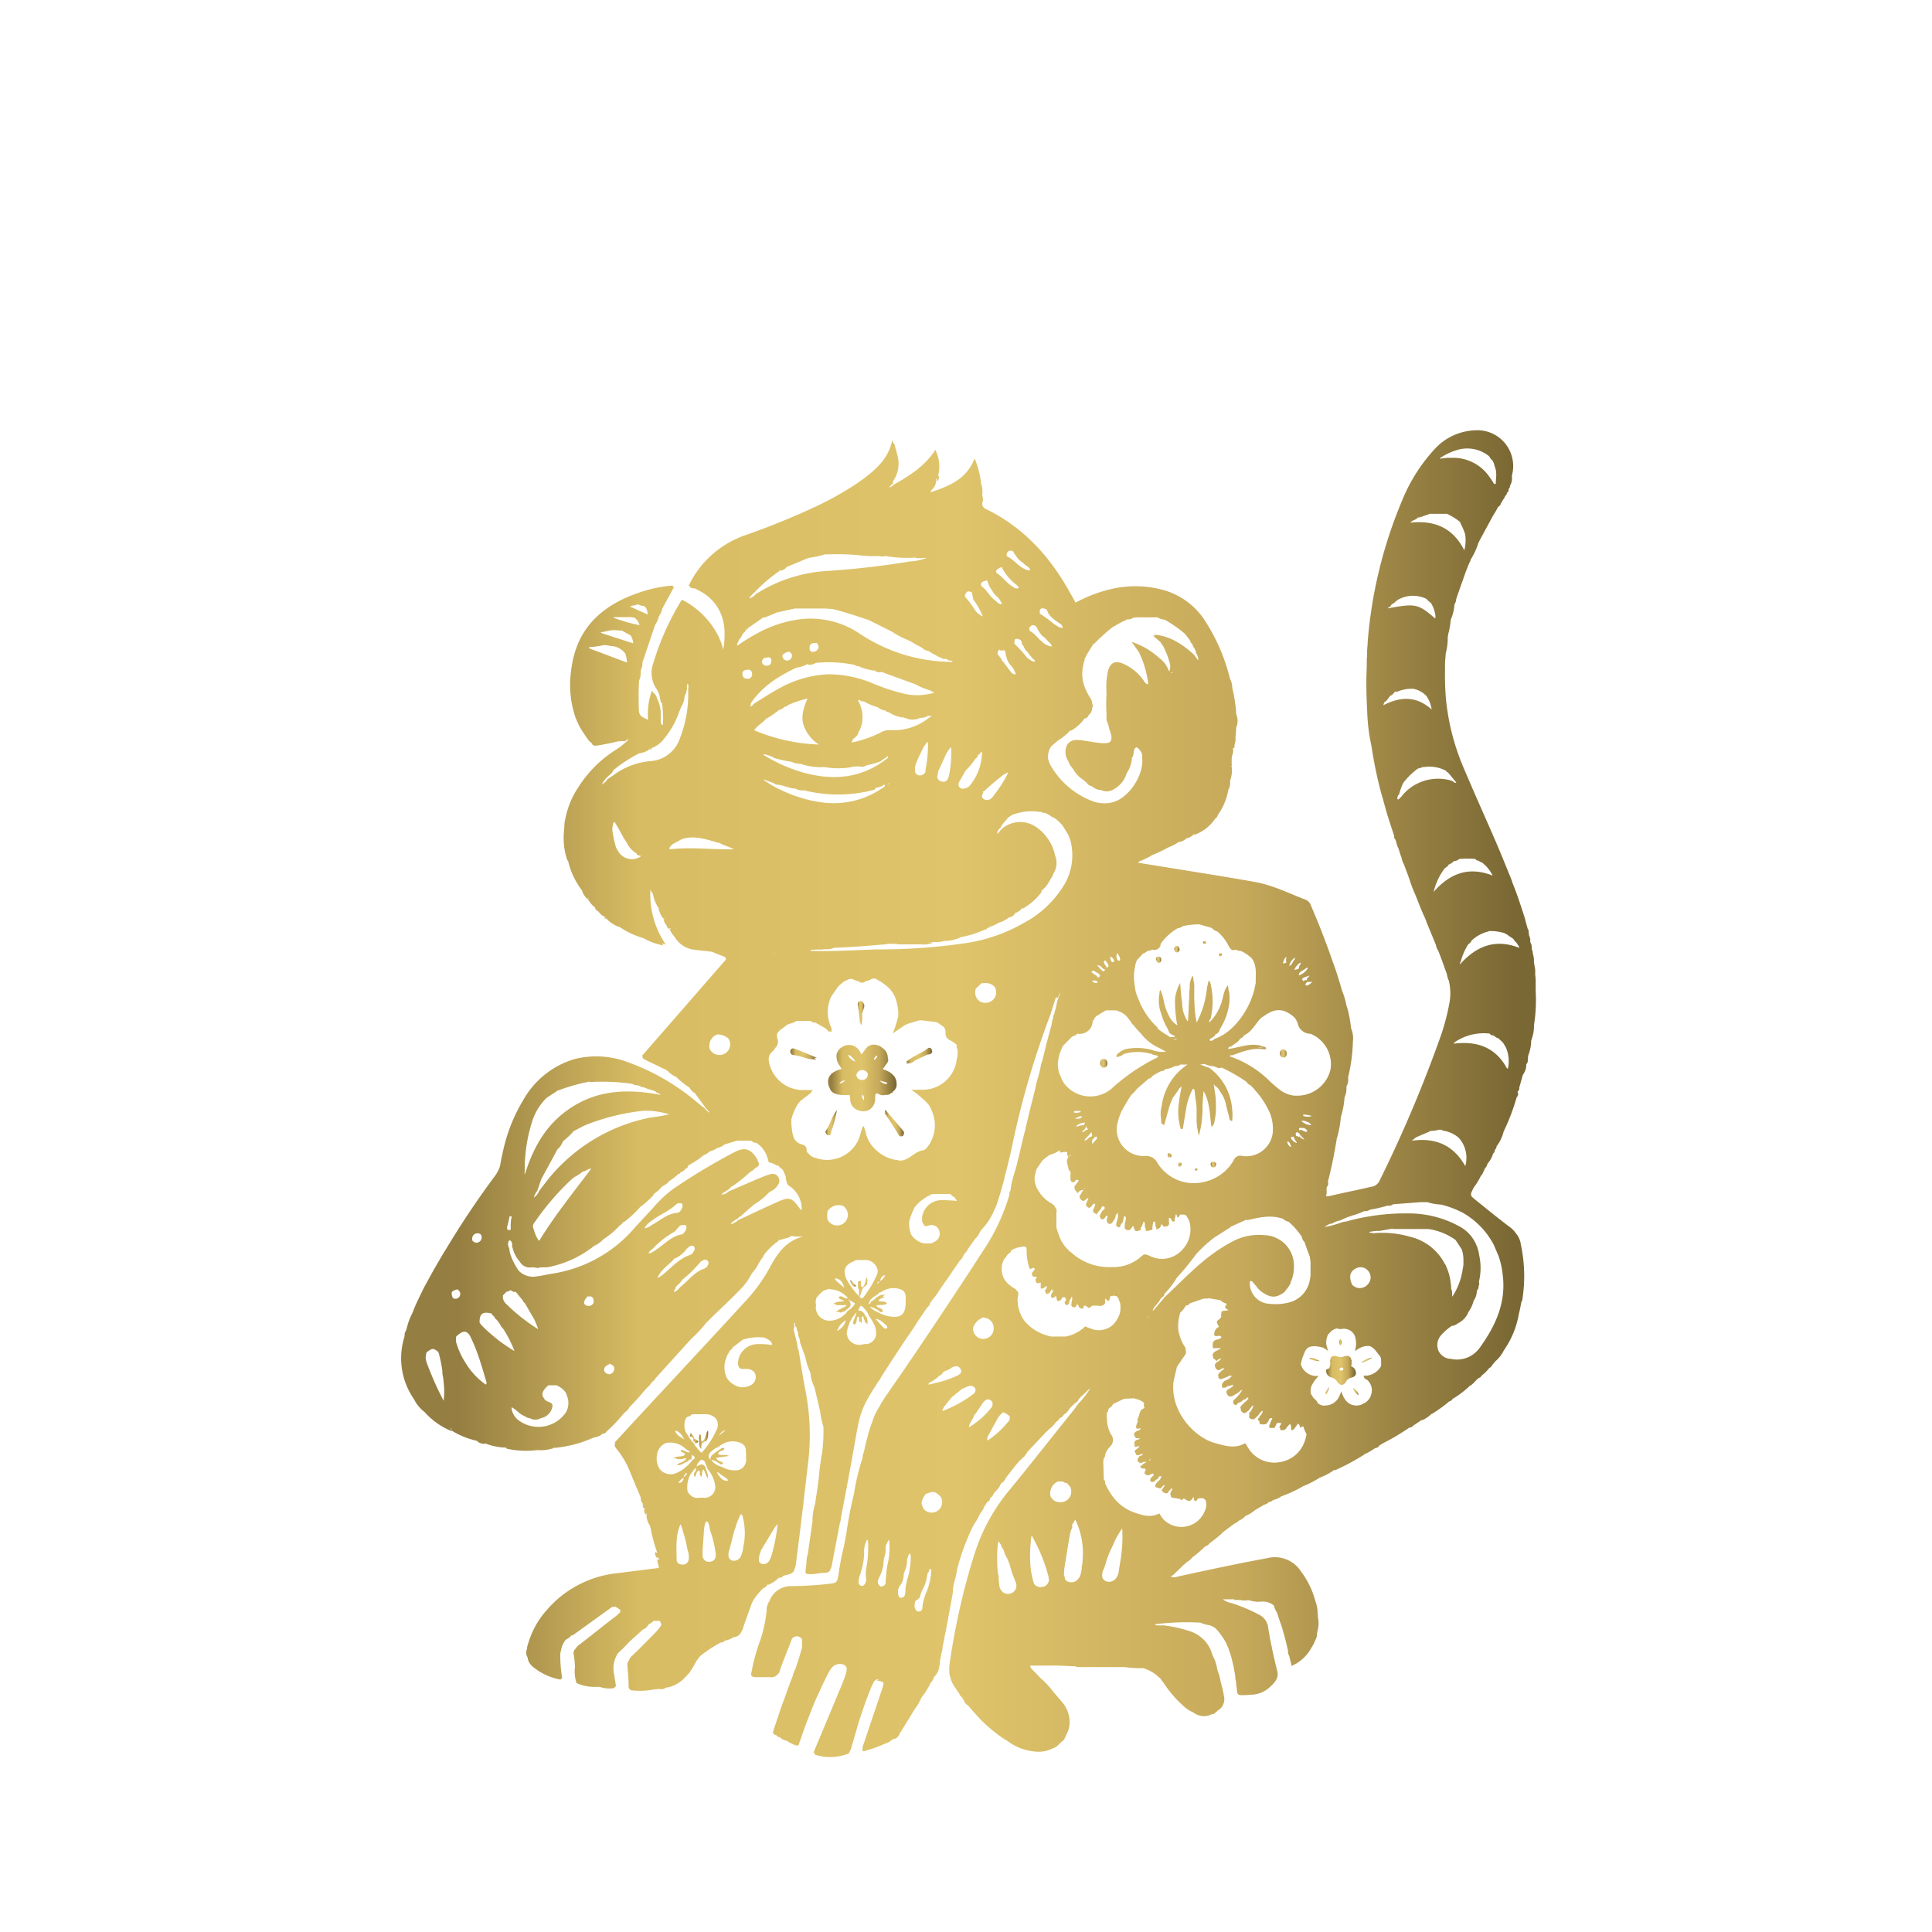 <svg xmlns="http://www.w3.org/2000/svg" xmlns:xlink="http://www.w3.org/1999/xlink" width="324" height="324" viewBox="0 0 324 324">
  <defs>
    <style>
      .cls-1 {
        opacity: 0;
      }

      .cls-2 {
        fill: none;
      }

      .cls-3 {
        fill: url(#Degradado_sin_nombre_34);
      }

      .cls-4 {
        fill: url(#Degradado_sin_nombre_34-2);
      }

      .cls-5 {
        fill: url(#Degradado_sin_nombre_34-3);
      }

      .cls-6 {
        fill: url(#Degradado_sin_nombre_34-4);
      }

      .cls-7 {
        fill: url(#Degradado_sin_nombre_34-5);
      }

      .cls-8 {
        fill: url(#Degradado_sin_nombre_34-6);
      }

      .cls-9 {
        fill: url(#Degradado_sin_nombre_34-7);
      }

      .cls-10 {
        fill: url(#Degradado_sin_nombre_34-8);
      }

      .cls-11 {
        fill: url(#Degradado_sin_nombre_34-9);
      }

      .cls-12 {
        fill: url(#Degradado_sin_nombre_34-10);
      }

      .cls-13 {
        fill: url(#Degradado_sin_nombre_34-11);
      }

      .cls-14 {
        fill: url(#Degradado_sin_nombre_34-12);
      }

      .cls-15 {
        fill: url(#Degradado_sin_nombre_34-13);
      }

      .cls-16 {
        fill: url(#Degradado_sin_nombre_34-14);
      }

      .cls-17 {
        fill: url(#Degradado_sin_nombre_34-15);
      }

      .cls-18 {
        fill: url(#Degradado_sin_nombre_34-16);
      }

      .cls-19 {
        fill: url(#Degradado_sin_nombre_34-17);
      }

      .cls-20 {
        fill: url(#Degradado_sin_nombre_34-18);
      }

      .cls-21 {
        fill: url(#Degradado_sin_nombre_34-19);
      }

      .cls-22 {
        fill: url(#Degradado_sin_nombre_34-20);
      }

      .cls-23 {
        fill: url(#Degradado_sin_nombre_34-21);
      }

      .cls-24 {
        fill: url(#Degradado_sin_nombre_34-22);
      }

      .cls-25 {
        fill: url(#Degradado_sin_nombre_34-23);
      }

      .cls-26 {
        fill: url(#Degradado_sin_nombre_34-24);
      }

      .cls-27 {
        fill: url(#Degradado_sin_nombre_34-25);
      }

      .cls-28 {
        fill: url(#Degradado_sin_nombre_34-26);
      }

      .cls-29 {
        fill: url(#Degradado_sin_nombre_34-27);
      }

      .cls-30 {
        fill: url(#Degradado_sin_nombre_34-28);
      }

      .cls-31 {
        fill: url(#Degradado_sin_nombre_34-29);
      }

      .cls-32 {
        fill: url(#Degradado_sin_nombre_34-30);
      }

      .cls-33 {
        fill: url(#Degradado_sin_nombre_34-31);
      }

      .cls-34 {
        fill: url(#Degradado_sin_nombre_34-32);
      }

      .cls-35 {
        fill: url(#Degradado_sin_nombre_34-33);
      }

      .cls-36 {
        fill: url(#Degradado_sin_nombre_34-34);
      }

      .cls-37 {
        fill: url(#Degradado_sin_nombre_34-35);
      }

      .cls-38 {
        fill: url(#Degradado_sin_nombre_34-36);
      }
    </style>
    <linearGradient id="Degradado_sin_nombre_34" data-name="Degradado sin nombre 34" x1="144.89" y1="274.82" x2="156.41" y2="274.82" gradientTransform="translate(-6 -94.03)" gradientUnits="userSpaceOnUse">
      <stop offset="0.05" stop-color="#957e41"/>
      <stop offset="0.21" stop-color="#d8bc63"/>
      <stop offset="0.49" stop-color="#dfc46b"/>
      <stop offset="0.74" stop-color="#c6a95a"/>
      <stop offset="0.98" stop-color="#7a6834"/>
    </linearGradient>
    <linearGradient id="Degradado_sin_nombre_34-2" x1="154.34" y1="282.4" x2="157.62" y2="282.4" xlink:href="#Degradado_sin_nombre_34"/>
    <linearGradient id="Degradado_sin_nombre_34-3" x1="149.84" y1="263.96" x2="150.96" y2="263.96" xlink:href="#Degradado_sin_nombre_34"/>
    <linearGradient id="Degradado_sin_nombre_34-4" x1="209.06" y1="289.33" x2="209.99" y2="289.33" xlink:href="#Degradado_sin_nombre_34"/>
    <linearGradient id="Degradado_sin_nombre_34-5" x1="210.34" y1="254.16" x2="210.9" y2="254.16" xlink:href="#Degradado_sin_nombre_34"/>
    <linearGradient id="Degradado_sin_nombre_34-6" x1="202.87" y1="253.22" x2="203.78" y2="253.22" xlink:href="#Degradado_sin_nombre_34"/>
    <linearGradient id="Degradado_sin_nombre_34-7" x1="207.9" y1="252.07" x2="208.38" y2="252.07" xlink:href="#Degradado_sin_nombre_34"/>
    <linearGradient id="Degradado_sin_nombre_34-8" x1="190.44" y1="272.35" x2="191.7" y2="272.35" xlink:href="#Degradado_sin_nombre_34"/>
    <linearGradient id="Degradado_sin_nombre_34-9" x1="220.64" y1="270.75" x2="221.86" y2="270.75" xlink:href="#Degradado_sin_nombre_34"/>
    <linearGradient id="Degradado_sin_nombre_34-10" x1="225.53" y1="322.02" x2="227.32" y2="322.02" xlink:href="#Degradado_sin_nombre_34"/>
    <linearGradient id="Degradado_sin_nombre_34-11" x1="234.32" y1="322.13" x2="236.11" y2="322.13" xlink:href="#Degradado_sin_nombre_34"/>
    <linearGradient id="Degradado_sin_nombre_34-12" x1="228.35" y1="327.23" x2="228.84" y2="327.23" xlink:href="#Degradado_sin_nombre_34"/>
    <linearGradient id="Degradado_sin_nombre_34-13" x1="232.93" y1="327.39" x2="233.83" y2="327.39" xlink:href="#Degradado_sin_nombre_34"/>
    <linearGradient id="Degradado_sin_nombre_34-14" x1="123.24" y1="335.47" x2="124.81" y2="335.47" xlink:href="#Degradado_sin_nombre_34"/>
    <linearGradient id="Degradado_sin_nombre_34-15" x1="148.6" y1="309.23" x2="149.51" y2="309.23" xlink:href="#Degradado_sin_nombre_34"/>
    <linearGradient id="Degradado_sin_nombre_34-16" x1="73.29" y1="277.44" x2="263.58" y2="277.44" xlink:href="#Degradado_sin_nombre_34"/>
    <linearGradient id="Degradado_sin_nombre_34-17" x1="113.79" y1="346.7" x2="114.06" y2="346.7" xlink:href="#Degradado_sin_nombre_34"/>
    <linearGradient id="Degradado_sin_nombre_34-18" x1="256.47" y1="322.47" x2="256.71" y2="322.47" xlink:href="#Degradado_sin_nombre_34"/>
    <linearGradient id="Degradado_sin_nombre_34-19" x1="107.34" y1="248" x2="107.67" y2="248" xlink:href="#Degradado_sin_nombre_34"/>
    <linearGradient id="Degradado_sin_nombre_34-20" x1="89.51" y1="315.83" x2="89.74" y2="315.83" xlink:href="#Degradado_sin_nombre_34"/>
    <linearGradient id="Degradado_sin_nombre_34-21" x1="131.13" y1="199.59" x2="131.46" y2="199.59" xlink:href="#Degradado_sin_nombre_34"/>
    <linearGradient id="Degradado_sin_nombre_34-22" x1="114.98" y1="219.64" x2="115.38" y2="219.64" xlink:href="#Degradado_sin_nombre_34"/>
    <linearGradient id="Degradado_sin_nombre_34-23" x1="122.04" y1="331.11" x2="122.28" y2="331.11" xlink:href="#Degradado_sin_nombre_34"/>
    <linearGradient id="Degradado_sin_nombre_34-24" x1="239.76" y1="194.95" x2="240.04" y2="194.95" xlink:href="#Degradado_sin_nombre_34"/>
    <linearGradient id="Degradado_sin_nombre_34-25" x1="199.83" y1="254.98" x2="200.73" y2="254.98" xlink:href="#Degradado_sin_nombre_34"/>
    <linearGradient id="Degradado_sin_nombre_34-26" x1="228.35" y1="323.84" x2="233.37" y2="323.84" xlink:href="#Degradado_sin_nombre_34"/>
    <linearGradient id="Degradado_sin_nombre_34-27" x1="230.61" y1="319.12" x2="230.96" y2="319.12" xlink:href="#Degradado_sin_nombre_34"/>
    <linearGradient id="Degradado_sin_nombre_34-28" x1="121.7" y1="335.16" x2="123.19" y2="335.16" xlink:href="#Degradado_sin_nombre_34"/>
    <linearGradient id="Degradado_sin_nombre_34-29" x1="138.51" y1="270.77" x2="142.99" y2="270.77" xlink:href="#Degradado_sin_nombre_34"/>
    <linearGradient id="Degradado_sin_nombre_34-30" x1="144.48" y1="282.32" x2="146.39" y2="282.32" xlink:href="#Degradado_sin_nombre_34"/>
    <linearGradient id="Degradado_sin_nombre_34-31" x1="157.84" y1="271.06" x2="162.36" y2="271.06" xlink:href="#Degradado_sin_nombre_34"/>
    <linearGradient id="Degradado_sin_nombre_34-32" x1="212.65" y1="326.43" x2="213.01" y2="326.43" xlink:href="#Degradado_sin_nombre_34"/>
    <linearGradient id="Degradado_sin_nombre_34-33" x1="201.82" y1="287.76" x2="202.46" y2="287.76" xlink:href="#Degradado_sin_nombre_34"/>
    <linearGradient id="Degradado_sin_nombre_34-34" x1="206.38" y1="290.16" x2="206.81" y2="290.16" xlink:href="#Degradado_sin_nombre_34"/>
    <linearGradient id="Degradado_sin_nombre_34-35" x1="203.61" y1="289.33" x2="204.15" y2="289.33" xlink:href="#Degradado_sin_nombre_34"/>
    <linearGradient id="Degradado_sin_nombre_34-36" x1="154.49" y1="213.22" x2="154.85" y2="213.22" xlink:href="#Degradado_sin_nombre_34"/>
  </defs>
  <title>EL MONO</title>
  <g id="Capa_2" data-name="Capa 2">
    <g id="Capa_1-2" data-name="Capa 1">
      <g id="Capa_1-2-2" data-name="Capa 1-2">
        <g>
          <g class="cls-1">
            <rect class="cls-2" width="324" height="324"/>
          </g>
          <g id="Capa_1-2-2-2" data-name="Capa 1-2-2">
            <g>
              <path class="cls-3" d="M139.12,182.43c.32,1,1.32,1.33,3.38,1.19a3.68,3.68,0,0,0,.08.58,1.93,1.93,0,0,0,1.37,2,2,2,0,0,0,2.34-.54,2.3,2.3,0,0,0,.48-1.54,1.91,1.91,0,0,1,.07-.62l.13-.13h.21a1.5,1.5,0,0,0,1.36.23h0a1,1,0,0,0,.91-.3h0a.33.33,0,0,0,.31-.26h0a1.39,1.39,0,0,0,.59-1.41c0-1-.82-1.9-2.33-2.32l.42-.56a.17.17,0,0,0-.07-.14h0a.11.11,0,0,0,.06.11c.33-.39.68-.76.45-1.33a1.85,1.85,0,0,0-.79-1.56,2.27,2.27,0,0,0-1.66-.64c-1,.05-1.4.92-1.92,1.62-.07-.09-.14-.19-.21-.27a2.08,2.08,0,0,0-3-1,2,2,0,0,0-1,1.29,2.7,2.7,0,0,0,.54,1.94c.09.15.2.32.32.49-1.73.43-2.51,1.33-2.24,2.59A1.5,1.5,0,0,0,139.12,182.43Zm9.56-.9.11.08v.13c-.54.14-.88-.2-1.26-.48h.18Zm-1.57-4.28-.44.51c0-.09-.17-.08-.11-.21l.35-.49H147c.09-.05.15.08.09.17Zm-2.43,6.27a1.28,1.28,0,0,1,.19,1,1.76,1.76,0,0,1-.31-.61.85.85,0,0,1,.15-.37Zm.85-3.52v.27a.89.89,0,0,1-.91.83h-.16a.87.87,0,0,1-.84-.84,1,1,0,0,1,1.18-.79,1,1,0,0,1,.69.52Zm-2.24-2.26.18.3a2.71,2.71,0,0,1-1.08-.74c0-.12-.11-.25-.17-.42h0a1.57,1.57,0,0,1,.54.29Zm-2.54,4a1.17,1.17,0,0,1,1-.54,1.94,1.94,0,0,1-1,.54Z"/>
              <path class="cls-4" d="M148.34,186.3l.17.29h-.17l2,3.12h0c.13.2.24.43.38.65h0a.48.48,0,0,0,.64.15.42.42,0,0,0,.22-.44c.11-.23-.13-.45-.3-.66l-2.75-3.24Z"/>
              <path class="cls-5" d="M144.23,171.85l.09-.44a3.82,3.82,0,0,0,.11.57,5.32,5.32,0,0,0,.13-1.69,1,1,0,0,1,.06-.41h0a1.26,1.26,0,0,1,.13-.43c.12-.42.36-.85,0-1.27h0a.41.41,0,0,0-.44-.29c-.42,0-.54.43-.42.8A30.22,30.22,0,0,1,144.23,171.85Z"/>
              <path class="cls-6" d="M203.07,195.32v.13a.36.36,0,0,0,.35.32.41.41,0,0,0,.47-.32h0a.47.47,0,0,0,.05-.26h0a.43.43,0,0,0-.51-.35h-.08a.41.41,0,0,0-.32.49h0Z"/>
              <path class="cls-7" d="M204.45,160.25a.25.25,0,0,0,.14.16c.06,0,.15-.12.23-.12v-.09a.65.65,0,0,0,.1-.15h0a.29.29,0,0,0-.37-.17h0a.29.29,0,0,0-.17.17h0A.23.23,0,0,0,204.45,160.25Z"/>
              <path class="cls-8" d="M197,159.39h0c0,.22.2.3.4.35.25-.12.44-.26.41-.5v-.06a.16.16,0,0,0-.06-.13.43.43,0,0,0-.28-.4c-.3-.08-.48.15-.54.4A.42.42,0,0,0,197,159.39Z"/>
              <path class="cls-9" d="M202.07,158.26h0a.14.14,0,0,0,.19-.06h0a0,0,0,0,0,0,0h0a.2.2,0,0,0,0-.15c0-.21-.15-.21-.27-.21h-.08a.24.24,0,0,0-.09.3h0a.2.2,0,0,0,.25.16Z"/>
              <path class="cls-10" d="M184.6,178.68a.53.53,0,0,0,.57.37.58.58,0,0,0,.51-.54.55.55,0,0,0,0-.31.58.58,0,0,0-.54-.61h-.07a.56.56,0,0,0-.54.45h0a.67.67,0,0,0,0,.2A.57.57,0,0,0,184.6,178.68Z"/>
              <path class="cls-11" d="M215.3,176h0a.53.53,0,0,0-.62.43v0h0a.72.72,0,0,0,0,.46h0a.54.54,0,0,0,.62.45h0c.32,0,.45-.26.47-.54v-.17A.6.6,0,0,0,215.3,176Z"/>
              <path class="cls-12" d="M219.55,227.8a3.08,3.08,0,0,0,1.8.44C220.81,228.12,220.4,227.52,219.55,227.8Z"/>
              <path class="cls-13" d="M228.31,228.52a4.75,4.75,0,0,0,1.79-.84A3.18,3.18,0,0,0,228.31,228.52Z"/>
              <path class="cls-14" d="M222.38,233.85a1.86,1.86,0,0,0,.45-1.3C222.76,233,222.18,233.28,222.38,233.85Z"/>
              <path class="cls-15" d="M227.26,233.53h0c.09.09.16.23.24.23a1,1,0,0,0,.33.18c-.1-.68-.54-.88-.9-1.16C227.05,233,227.1,233.28,227.26,233.53Z"/>
              <path class="cls-16" d="M117.6,243c.11-.42-.1-.83.47-1.15.05,0,.08-.1.13-.14h.22a1.81,1.81,0,0,0,.29-.75.09.09,0,0,1,0-.07h0a2.16,2.16,0,0,0,0-1,1.87,1.87,0,0,0-.17.31v-.11c-.12.41-.23.75-.32,1.08a1.28,1.28,0,0,1-.47.58c-.4-.34.07-.9-.4-1.25a6.33,6.33,0,0,0-.12.74C117.43,241.77,117.07,242.46,117.6,243Z"/>
              <path class="cls-17" d="M143.15,215.23,143,215h0a.63.63,0,0,0-.41-.3,1.47,1.47,0,0,0,.24.64c0,.17.13.26.29.34l.13.11h.19v-.06a.28.28,0,0,0,.09-.19A1,1,0,0,1,143.15,215.23Z"/>
              <path class="cls-18" d="M255.62,179.88a2.68,2.68,0,0,0,.34-1.41h0c.35-.32.24-.75.3-1.15v-.24a7.38,7.38,0,0,0,.52-2.31.84.84,0,0,1,.07-.44,7.06,7.06,0,0,0,.41-2.46,26.53,26.53,0,0,0,.27-5.77,9.76,9.76,0,0,0,0-1.08,7.54,7.54,0,0,0-.07-1.5h0a1.13,1.13,0,0,1,0-.26v-.65a24.37,24.37,0,0,1-.22-1.34,3.64,3.64,0,0,0-.2-1.39,1.27,1.27,0,0,0-.07-.48,1,1,0,0,1-.09-.34,1.68,1.68,0,0,0-.23-1h0V158a1.42,1.42,0,0,1,0-.58c-.05,0-.06-.09-.09-.13a.63.63,0,0,0-.14-.4h0v-.13a.27.27,0,0,0-.06-.24h0v-.17a.92.92,0,0,0-.17-.62c-.12-.44-.24-.88-.37-1.32a1.75,1.75,0,0,0-.14-.51c0-.16-.07-.26-.11-.38-.12-.4-.25-.8-.39-1.19-.48-1.48-1-3-1.59-4.4a.31.31,0,0,1,0-.12l-.22-.54c-1-2.48-2-4.94-3.08-7.39a.69.69,0,0,0-.13-.29l-.23-.54-.06-.14-2.64-6a2.72,2.72,0,0,0-.11-.25c-.54-1.28-1.11-2.57-1.65-3.85a39,39,0,0,1-3-11.78c-.12-1.54-.17-3.09-.14-4.63v-.72c0-.71.07-1.43.13-2.13a10.12,10.12,0,0,0,.33-2.57h0c0-.23.05-.46.09-.68a12.57,12.57,0,0,0,.38-2.09,1.8,1.8,0,0,1,.1-.46,7,7,0,0,0,.54-2.2,2.13,2.13,0,0,1,.13-.45.57.57,0,0,0,.13-.45c.05-.16.1-.33.14-.48l1.56-4.42c.2-.48.39-1,.59-1.43a.77.77,0,0,0,.15-.36l.06-.16a11.55,11.55,0,0,0,1.23-2.64h0c.1-.21.18-.41.28-.59l2.16-4h0c.27-.43.54-.87.77-1.3h0l.12-.25h0a1,1,0,0,0,.5-.63h0l.35-.58.24-.35a.67.67,0,0,0,.1-.28h0a.66.66,0,0,0,.3-.57h.06a.24.24,0,0,0,.15-.2l.08-.11L253,82h0a.61.61,0,0,0,.22-.54h0a2.35,2.35,0,0,0,.33-1.53h0a.6.6,0,0,0,0-.19,6,6,0,0,0-5.46-7.58,9.69,9.69,0,0,0-7.26,2.9A28.47,28.47,0,0,0,235.11,84a76.48,76.48,0,0,0-5.75,23.68c0,.47-.07.94-.09,1.41a.43.43,0,0,0,0,.16,8.65,8.65,0,0,1-.06,1.25v.73c0,.92-.06,1.84-.07,2.78v.14c0,1.77.05,3.54.15,5.32a30.75,30.75,0,0,0,.71,5.65,70.37,70.37,0,0,0,1.66,8c.1.36.22.72.32,1.08.34,1.33.73,2.66,1.18,4,.21.66.43,1.32.65,2a.65.65,0,0,0,.19.59h0c.06.16.12.32.17.48a3.22,3.22,0,0,0,.35,1c.07.21.13.42.21.63a1.11,1.11,0,0,0,.09.31c.07.21.13.41.22.62a2.9,2.9,0,0,0,.35,1c.15.39.31.79.45,1.2l.08.2c.18.5.37,1,.54,1.51a20.62,20.62,0,0,0,.84,2.19c.54,1.3,1,2.61,1.62,3.9.08.2.16.4.25.6v.07c.54,1.34,1.11,2.67,1.65,4a1.88,1.88,0,0,0,.35.88c.54,1.33,1,2.67,1.48,4a3.73,3.73,0,0,0,.32,1.08,9.07,9.07,0,0,1,.09,3.81,38.43,38.43,0,0,1-1.38,5.29,222.75,222.75,0,0,1-10.34,24.47,1.74,1.74,0,0,1-1.41,1c-2.31.54-4.64,1-7,1.55-.2,0-.41.1-.58-.06.25-.42.05-.92.15-1.39v-.08c.27-.2.25-.54.24-.84l-.07.05h0c.63-2.41,1.12-4.86,1.51-7.31a17.82,17.82,0,0,0,.68-3.61v-.16h0v.16a13.91,13.91,0,0,0,.62-3.31h0a3.57,3.57,0,0,0,.31-1.82h0a2.25,2.25,0,0,0,.28-1.52,27.77,27.77,0,0,0,.81-6,4.29,4.29,0,0,0-.29-2.21,26.48,26.48,0,0,0-.54-3.06c-.1-.34-.21-.68-.3-1a11.3,11.3,0,0,0-.68-2.26c-.17-.61-.35-1.21-.54-1.81-.29-1-.63-2-1-3-1.11-3.19-2.32-6.35-3.67-9.45a1.57,1.57,0,0,0-.87-1c-2.82-1.08-5.57-2.47-8.58-3-4.44-.8-8.89-1.49-13.34-2.22l-6.21-1a.94.94,0,0,1,.37-.29,11.77,11.77,0,0,0,2-1v0a21.45,21.45,0,0,0,2.7-1.28,9,9,0,0,0,1.79-.93l-.12-.14h0a.8.8,0,0,1,.15.17,2.2,2.2,0,0,0,1.22-.62h0a2.36,2.36,0,0,0,1.17-.61v-.15h.06a.67.67,0,0,0,0,.2,6.84,6.84,0,0,0,3.59-2.76h0a.75.75,0,0,0,.42-.57,10.27,10.27,0,0,0,1.78-4.22,2.46,2.46,0,0,0,.29-1.53h0a5,5,0,0,0,.27-2.43h-.14v-.07h.17a9,9,0,0,1,0-1.47v-.15a2.18,2.18,0,0,0,.19-1.33v-.07H207a.48.48,0,0,0,0-.29h0l.06-.31a2.66,2.66,0,0,0,.13-1.12c.06-.57.1-1.13.12-1.71a2.86,2.86,0,0,0,0-2.26,11.11,11.11,0,0,0-.09-1.16,5,5,0,0,0-.07-.54,23.76,23.76,0,0,0-.49-2.65,3.4,3.4,0,0,0-.39-1.56,31.65,31.65,0,0,0-4.42-10.08,12.21,12.21,0,0,0-7.24-4.93,17.89,17.89,0,0,0-8.42,0,23.7,23.7,0,0,0-5.81,2.24c-.37-.67-.71-1.29-1.08-1.92-3.33-5.94-7.75-10.76-13.95-13.77h0a1,1,0,0,1-.63-.82.49.49,0,0,1,0-.17h0a1.66,1.66,0,0,0,0-1.24h0a4.64,4.64,0,0,0-.19-2.06,15.19,15.19,0,0,0-1.08-4.2c-1.36,3.48-4.22,4.62-7.41,5.69,0-.09.13-.19.13-.28h-.09a2.18,2.18,0,0,0,.9-1.52v-.41l.13-.14v.54a.89.89,0,0,0,.31-1l-.24.25V80l.14-.14.1-.54a6,6,0,0,0-.42-3.56h0a.79.79,0,0,0-.13-.33c-1.73,2.7-4.32,4.35-7,5.85a1.68,1.68,0,0,1-.77.48,1.8,1.8,0,0,1,.33-.4,3.24,3.24,0,0,1,.34-.29v-.27h-.07a5.24,5.24,0,0,0,.72-4.74,10.87,10.87,0,0,0-.3-1.08h0a1,1,0,0,0-.28-.66l-.21-.5c-.57,2.78-2.28,4.51-4.29,6.06-.54.44-1.14.85-1.72,1.25a53.36,53.36,0,0,1-6.33,3.59,125.27,125.27,0,0,1-12.49,5.1,16.49,16.49,0,0,0-9.32,8.42l.23.1c0,.17.18.29.62.33a.31.31,0,0,0,.19,0h0l1.12.6a7.55,7.55,0,0,1,3.55,4.52c.09.35.16.7.23,1a14.09,14.09,0,0,1-.13,4.15,14.79,14.79,0,0,0-.47-1.47.47.47,0,0,0-.1-.2c-.05-.15-.12-.3-.18-.44l-.06-.14a13.92,13.92,0,0,0-6.13-6.13,44.67,44.67,0,0,0-4.81,10.72,4.66,4.66,0,0,0,.07,3.33.5.5,0,0,0,.08.2c0,.11.11.21.16.31l.17.29a6.18,6.18,0,0,1,.5.91h0c.12.54.21,1,.32,1.52H111a17.07,17.07,0,0,1,.17,3.71H111a1.35,1.35,0,0,1-.19-.38v-1.26a5.69,5.69,0,0,0-.65-2.83,1.43,1.43,0,0,0-.6-.91,4,4,0,0,0-.23-.34,11.35,11.35,0,0,0-.64,4.9c-1.21-.59-1.39-.69-1.53-1.42a43.77,43.77,0,0,1,0-4.86h0v-.27h0a3.1,3.1,0,0,0,.28-1.53h0a.28.28,0,0,0,0-.25h0a2.12,2.12,0,0,0,.29-1.23h0v-.05l2.12-6.28v0a4.68,4.68,0,0,0,.66-1.52h0a2.71,2.71,0,0,0,.54-1.24l-.08,0h0l.08,0a.81.81,0,0,1,0-.22h0a.89.89,0,0,0,0,.23l2-3.68h-.27c0-.07.06-.14.08-.21a21.56,21.56,0,0,0-4.78.89c-6.79,2.08-11.51,6-12.32,13.56a16.82,16.82,0,0,0,.7,7.52,12.35,12.35,0,0,0,1.08,2.26l.32.49.15.23c.16.23.31.49.5.72a2,2,0,0,0,.69.71h0a.66.66,0,0,0,.79.47c1.27-.19,2.54-.44,3.78-.75h.09l.11.06.1-.06a.44.44,0,0,0-.08-.11h0l.07.09h.9a.48.48,0,0,1,.12-.22H105l.43-.07a11.4,11.4,0,0,1-2.09,1.71A20.2,20.2,0,0,0,97,132a14.37,14.37,0,0,0-2.2,5.37,4.24,4.24,0,0,0-.15,1c0,.37-.06.73-.07,1.08a11.4,11.4,0,0,0,.6,4.92,1,1,0,0,1,.08-.14v.11h0a13,13,0,0,0,2.42,5.09.38.38,0,0,0,.15,0h-.22a3.85,3.85,0,0,0,1,1.45.53.53,0,0,1,0-.35.18.18,0,0,1,.05.07.66.66,0,0,0,0,.28,3.86,3.86,0,0,0,1.14,1.3.61.61,0,0,1,.12-.16h0a.47.47,0,0,0-.15.19,1.06,1.06,0,0,0,.59.65,2.35,2.35,0,0,0,.9.81.46.46,0,0,1,.33.32l.3-.23h0a2.43,2.43,0,0,1-.28.2,5.23,5.23,0,0,0,2.36,1.53h0a13.37,13.37,0,0,0,3.88,1.82.4.4,0,0,0,.16-.22h0a.31.31,0,0,1-.16.21,10.91,10.91,0,0,0,3.43,1.26l-.27-.35.62.17a15,15,0,0,1-2.56-9.14l.43.7a6.37,6.37,0,0,0,.93,2.33l.13-.13v.07l-.12.06a3.77,3.77,0,0,0,.73,1.69V154h.11l.1.12.08-.12h0l.06.12h-.24a2,2,0,0,0,.54,1.11h0a.62.62,0,0,0,.35.54l.25-.11.06.1-.19.08a5.1,5.1,0,0,0,.86,1.29,4.32,4.32,0,0,0,3,2.1c1,.15,2.13.24,3.13.37h.06l2.24.89h0a1,1,0,0,1,.18.4l-14.13,16.22.17.08c-.12.26.06.37.6.64l3.24,1.56h0l.33.21h0a4.2,4.2,0,0,0,1.43,1h0a13.73,13.73,0,0,0,2.23,1.8h0a2.33,2.33,0,0,0,.91.93l1.93,2.64a1.47,1.47,0,0,1,.5.65,1.48,1.48,0,0,1-.48-.45.29.29,0,0,1-.25-.25c-.4-.32-.8-.61-1.19-.94a37.69,37.69,0,0,0-11.59-6.79,15,15,0,0,0-9.11-.58,14.6,14.6,0,0,0-8.58,6.84,28,28,0,0,0-3.3,8.1c-.23,1-.44,1.89-.58,2.87h0a5.69,5.69,0,0,1-.82,1.7q-4.47,6-8.31,12.42c-.14.21-.27.42-.4.63-.89,1.52-1.77,3-2.61,4.59-.54.92-1,1.87-1.45,2.82l-.11.21c-.24.54-.47,1-.7,1.57a1.34,1.34,0,0,0-.07.18,1.67,1.67,0,0,0-.08.2h0l-.2.51a9.63,9.63,0,0,0-.91,2.45c-.06.17-.12.34-.17.51h0a1,1,0,0,0-.2.75h0a3.53,3.53,0,0,1-.13.54,12,12,0,0,0,1.7,10.15h0a6.12,6.12,0,0,0,1.78,2.16A12.24,12.24,0,0,0,75.72,240l.09-.14a1.94,1.94,0,0,1-.33-.37h.07a1.87,1.87,0,0,0,.29.34.37.37,0,0,0,.13-.12h0l-.11.09-.09.13a13.84,13.84,0,0,0,4.28,1.72l.06.13a2.17,2.17,0,0,0,1.2.37.21.21,0,0,0,0-.11,10.27,10.27,0,0,0,3.55.73.42.42,0,0,1,.1.17,15,15,0,0,0,5.18.24,6.15,6.15,0,0,0,2.45-.26h.12l.11-.07v-.17h.05v.14a19.94,19.94,0,0,0,6.7-1.75h0a2.59,2.59,0,0,0,1.52-.66h0a.64.64,0,0,0,.62-.31v-.15h0a.24.24,0,0,1,0,.12,22.2,22.2,0,0,0,2.61-2.7l.5-.54a2.14,2.14,0,0,0,.74-.84l.15-.16a30.49,30.49,0,0,0,2.16-2.38l.65-.74a2.66,2.66,0,0,0,.66-.72l.28-.32a.92.92,0,0,0,.42-.47c2-2.21,4-4.43,6-6.62a24.57,24.57,0,0,0,2.56-2.74l.77-.78c1.53-1.48,3.09-2.92,4.56-4.44a11,11,0,0,0,2.28-3l.31-.42a4.29,4.29,0,0,0,.81-1.24l.25-.38.29-.47a1.55,1.55,0,0,0,.4-.63,1.4,1.4,0,0,1,.1-.16,10.86,10.86,0,0,1,2.36-2.23v-.13h.1V208a10.24,10.24,0,0,1,1.44-.4l.64-.32.59.08h1.35c-3,.79-4.36,2.94-5.6,5.22a27.11,27.11,0,0,1-3.78,5.31c-6.42,7-12.93,13.95-19.44,21-1,1.08-1.92,2.11-2.77,3l.08.12c-.18.32-.08.6.24,1a14.59,14.59,0,0,1,2.31,4c.58,1.41,1.16,2.79,1.74,4.18h0a1.15,1.15,0,0,0,.3.92h0l.06.3a.51.51,0,0,1,.16.09c.07.24.15.47.22.71a.5.5,0,0,0-.17-.15,1.21,1.21,0,0,0,.31,1v-.36a4.17,4.17,0,0,1,.13.42h0l-.07.07a3.36,3.36,0,0,0,.54,1.59v-.06c.05.19.11.38.16.57a27.32,27.32,0,0,0,1,3.78l.12.43a1,1,0,0,0-.35-.22,1.15,1.15,0,0,0,.24.93h.32a.26.26,0,0,0,.12.28h0v.14l-.32-.16c-.06.51.27,1,.24,1.48l-7.09.89A18,18,0,0,0,91.7,270a14.44,14.44,0,0,0-3.14,5.68,2.88,2.88,0,0,0-.19.87,1.52,1.52,0,0,0,.12,1.42h0c.1,1.08.92,1.62,1.69,2.16a10.09,10.09,0,0,0,3.88,1.55.81.81,0,0,1,0-.22l.24.06a21.69,21.69,0,0,1-.34-3.78v-.37c.07-.42.17-.84.28-1.26a4.83,4.83,0,0,1,.54-1,1.18,1.18,0,0,1,.27-.23h0a1.93,1.93,0,0,0,.79-.65h.06l.07.07,6.68-4.81.54-.06h0l.91.59H104v.35c-.11.14-.28.26-.4.39a6.33,6.33,0,0,1-.71.57c-1.92,1.48-3.78,3-5.74,4.49a1.75,1.75,0,0,0-.6.64,1,1,0,0,0-.32,1.08,19.06,19.06,0,0,1,.19,2,6.33,6.33,0,0,0,.26,2.7.39.39,0,0,0,.2-.06h0a.37.37,0,0,1-.2.07,7.44,7.44,0,0,0,3.66.63v-.13h0v.13h.19a4.92,4.92,0,0,0,2.55.2v-.22h.23c-.12-.78-.22-1.48-.34-2.16a4.62,4.62,0,0,1,.7-3.5,23.07,23.07,0,0,0,1.85-1.85c.42-.38.84-.75,1.24-1.13a3.72,3.72,0,0,0,.47-.42l.6-.54h0a1.49,1.49,0,0,0,.81-.65v-.06a.36.36,0,0,0,.24-.25H109a.45.45,0,0,0,.25-.22h.09l.26-.26h1a1.17,1.17,0,0,1,.3.74h0a9.85,9.85,0,0,1-.85,1.08c-1.34,1.37-2.65,2.7-4,4a1.84,1.84,0,0,0-.59.83,1.26,1.26,0,0,0-.24.94c.1,1.1.2,2.22.2,3.32a.68.68,0,0,0,.57.76h.17a12,12,0,0,0,3.58-.18l.89-.07v-.16h0a.35.35,0,0,1,0,.18,1.26,1.26,0,0,0,1-.21l-.14-.12h0l.14.11a5.4,5.4,0,0,0,3.34-1.84h0a5.56,5.56,0,0,0,1-1.22,3.73,3.73,0,0,0,.23-.37l.28-.48c.08-.16.1-.18.15-.27a6.33,6.33,0,0,1,.81-1.16,23.72,23.72,0,0,1,3.44-2.26h0l.12-.13a.71.71,0,0,0-.1.14.72.72,0,0,0,.62-.3h0a3.81,3.81,0,0,0,1.48-.59h0a1.45,1.45,0,0,0,1.33-.93,1.57,1.57,0,0,0,.25-.5c.23-.76.51-1.51.79-2.27l.06-.19c.14-.38.28-.75.41-1.12a6.76,6.76,0,0,1,.42-1.05,10.71,10.71,0,0,1,1.72-2.13h0a2,2,0,0,0,.77-.63v-.07h.07v.11a5.25,5.25,0,0,0,1.71-1.11l0-.05h0a.24.24,0,0,0,.23-.07.61.61,0,0,1,.2-.19h0a.56.56,0,0,0-.24.22.6.6,0,0,0,.59-.28.58.58,0,0,0-.32,0h.1a.41.41,0,0,1,.22,0c.62-.28,1.43-.18,1.85-.88v-.15a.48.48,0,0,0,0,.17,1.45,1.45,0,0,1,.12-.42,1.66,1.66,0,0,0,.18-.65c.46-3.47.88-7,1.3-10.48v-.09l.69-5.89a39.22,39.22,0,0,0-.31-12.42c-.49-2.37-.83-4.79-1.23-7.18h0a.25.25,0,0,1-.12-.33h0a4.22,4.22,0,0,1-.1-.62c-.18-.72-.37-1.44-.54-2.16a.16.16,0,0,0-.07-.16l.14-.54a1.27,1.27,0,0,0-.12-.72l.25.22a1.27,1.27,0,0,1,0,.39l.23.22h0a1.27,1.27,0,0,0,.27.82v.14h0c-.1.54.4,1,.3,1.52l.9,2.47v-.08h0v.07a11.66,11.66,0,0,0,.87,2.7v.05h0a6.16,6.16,0,0,0,.66,2.34h0l.94,3.94h0a15.43,15.43,0,0,0,.57,2.7h0a27.76,27.76,0,0,1-.22,4.37,40.33,40.33,0,0,0-.54,4c-.12,1.31-.41,3-.63,4.54a9.59,9.59,0,0,0-.45,3h0q-.39,2.7-.78,5.43a4.84,4.84,0,0,0-.23,1.56l-.18,1.51h.07c0,.28.25.3.91.3s1.37-.2,2.24-.22c.63,0,.93-.24,1-.66a2.14,2.14,0,0,0,.23-.64c.43-2.35.89-4.69,1.33-7a3.28,3.28,0,0,0,.18-.88c.73-3.86,1.47-7.72,2.16-11.63,1-5.74,1.08-6.48,3.52-10.36a.61.61,0,0,0,.19-.29,1.91,1.91,0,0,0,.16-.27.13.13,0,0,0,.06-.09l.22-.34a1.56,1.56,0,0,0,.41-.64l.19-.29c1.28-2,2.6-4,3.92-6,.72-1,1.39-2,2-3l1.64-2.41a1.13,1.13,0,0,0,.49-.73l.35-.51a13.22,13.22,0,0,0,1.29-1.78l.89-1.29c.43-.58.84-1.16,1.22-1.76l1.29-1.87a1.06,1.06,0,0,0,.47-.68l.43-.6a1.85,1.85,0,0,0,.42-.61l.47-.67a3.71,3.71,0,0,0,.23-.32l.54-.76a2.34,2.34,0,0,0,.7-1l.37-.54a9.94,9.94,0,0,0,2-3,11.36,11.36,0,0,0,.57-1.35c.44-1.36.84-2.74,1.22-4.12a.21.21,0,0,0,0-.19c.16-.54.31-1.13.45-1.7a3.77,3.77,0,0,0,.14-.58c.33-1.33.64-2.65.91-4A146.48,146.48,0,0,1,176.21,170l.85-2.7h.34a3,3,0,0,0,.35-1,2.86,2.86,0,0,1-.06.58l-.15.32a7.9,7.9,0,0,0-.32,1.08h0v.08c-.08.31-.15.62-.22.93a3.25,3.25,0,0,0-.17.61h0a.84.84,0,0,1-.23.47,1.93,1.93,0,0,1,0,.34,1.15,1.15,0,0,1-.12.37c-.06.13-.06.5-.13.76l-.69,2.59c-.11.4-.22.81-.31,1.22l-.57,2.28a5.05,5.05,0,0,0-.31,1.26c-.13.49-.25,1-.37,1.46a13.46,13.46,0,0,0-.47,1.87c-.16.63-.31,1.25-.47,1.87a3.18,3.18,0,0,1-.13.51c-.38,1.49-.73,3-1.08,4.49a.51.51,0,0,1-.08.32c-.38,1.51-.73,3-1.08,4.54a5.82,5.82,0,0,0-.24,1l-.08.22h0l-.15.64a17.15,17.15,0,0,0-.88,3.61h0a.28.28,0,0,0-.14.3h0a.34.34,0,0,0,0,.28h0a34.08,34.08,0,0,1-4.17,9.07c-.24.35-.47.71-.7,1.08a1.41,1.41,0,0,0-.24.36q-2.85,4.39-5.74,8.73h0q-4.78,7.23-9.72,14.33a20.15,20.15,0,0,0-1.31,2.12,10.8,10.8,0,0,0-.78,1.46c-.15.37-.28.75-.41,1.13a20.84,20.84,0,0,0-.69,2.16c-.14.54-.27,1.08-.4,1.62-.09.35-.17.7-.25,1.08a3.86,3.86,0,0,0-.25,1,.45.45,0,0,1-.07.3h0a40.44,40.44,0,0,0-1.37,5.83,64.6,64.6,0,0,0-1.27,6.63c-.15.76-.29,1.51-.43,2.27a39.65,39.65,0,0,0-.89,4.72c-.24,1.22-.29,1.28-1.66,1.43a61.61,61.61,0,0,1-6.22.38,3.79,3.79,0,0,0-3.69,2.52,2.48,2.48,0,0,0-.47,1.51c-.06.61-.15,1.23-.25,1.84a22.58,22.58,0,0,1-.8,3.14,32.15,32.15,0,0,0-1.48,5.35c-.19.66,0,.91.82.91h2.42a1.24,1.24,0,0,0,1-.35,1.37,1.37,0,0,0,.54-.88c.57-1.69,1.29-3.34,1.91-5a.48.48,0,0,1,.09-.21,1,1,0,0,1,1.39-.24h0l.29.26h0v1.46c-.34,1.23-.72,2.46-1.14,3.67a2.83,2.83,0,0,0-.39,1c-.12.35-.25.69-.38,1a2.09,2.09,0,0,0-.13.35l-.29.78c-.17.45-.32.9-.48,1.36-.41,1.08-.8,2.16-1.16,3.28-.22.65-.44,1.31-.68,2l-.09.19v.2c-.26.43-.14.74.48.87h0a.58.58,0,0,0,.54.32h0a2.13,2.13,0,0,0,1.17.6h0c.23.15.46.29.7.42.62.3.9.44,1.08.32l.16.08c.18-.54.31-.9.45-1.28.31-.95.65-1.87,1-2.81.14-.31.25-.62.37-.93.5-1.29,1-2.57,1.62-3.84,0-.08.07-.16.11-.25.39-.86.79-1.71,1.21-2.55a8.43,8.43,0,0,1,.75-1.3,1.79,1.79,0,0,1,1.94-.67.82.82,0,0,1,.65.9,3.41,3.41,0,0,1-.1.54,17.65,17.65,0,0,1-.72,2c-1.57,3.78-3.16,7.56-4.75,11.38l.22.06v.25a8.25,8.25,0,0,0,5.33-.06l.13-.05.29-.09v-.13a3.21,3.21,0,0,0,.47-1.15c.08-.3.18-.59.26-.88s.27-.9.39-1.34c.26-.94.54-1.89.86-2.83a1.64,1.64,0,0,1,.14-.39c.26-.82.54-1.62.85-2.44.1-.26.2-.52.29-.78s.14-.38.22-.57a12.14,12.14,0,0,1,.7-1.51.77.77,0,0,1,.79-.39l-.36.2a2.19,2.19,0,0,1,1.17.34v.05a4.17,4.17,0,0,1-.1.6c-.06.2-.14.4-.2.6-1,3-2,5.94-3,8.93a2.49,2.49,0,0,0-.24,1.2h.09a.38.38,0,0,0,0,.15,19.86,19.86,0,0,0,3.66-1.28,3.09,3.09,0,0,0,1.32-.77h0a1.15,1.15,0,0,0,1-.6l-.11-.05h0l.09.05a.3.3,0,0,0,.17-.34,3.08,3.08,0,0,0,.3-.41l.31-.54c.65-1,1.27-2,1.84-3h0a9.51,9.51,0,0,0,1.24-2.11h0a10.92,10.92,0,0,0,1.49-2.38,2.93,2.93,0,0,0,.58-.91v-.11h0a3,3,0,0,0,.88-1.54h0c0-.23.09-.47.14-.7h0v-.17a1.13,1.13,0,0,1,0-.26l.27-1.43a2.22,2.22,0,0,0,.16-.88l.2-1a2,2,0,0,0,.08-.41l.21-1.11a1.85,1.85,0,0,0,.13-.61l.24-1.28a1.76,1.76,0,0,0,.07-.4c.28-1.45.54-2.91.8-4.36V267h0v-.34a4,4,0,0,1,.14-.77c0-.27.08-.39.11-.58a18,18,0,0,0,.49-2.2,36.86,36.86,0,0,1,2.8-7.46,9.44,9.44,0,0,0,1-1.75h0c.21-.36.58-.65.64-1.08.17-.26.32-.54.5-.78a.92.92,0,0,1,.26-.22h0a.63.63,0,0,0,.3-.54l.09-.13a.94.94,0,0,0,.46-.54h0c.31-.59,1-.95,1.17-1.62l.21-.28a1.53,1.53,0,0,0,.71-.85h0l1.66-2.13.8-.91a.39.39,0,0,0,.28-.3h0a1.17,1.17,0,0,0,.59-.63h0a.37.37,0,0,0,.22-.25v0h0v-.08l.59-.63,2.5-2.65h0v0l.62-.6v0h0a5.7,5.7,0,0,0,1.2-1.25h0a1.18,1.18,0,0,0,.54-.54l.1-.1a1.06,1.06,0,0,0,.62-.54,2.67,2.67,0,0,0,1-1.08l.76-.74.54-.4.23-.39c.12-.15.25-.29.38-.43a14.69,14.69,0,0,0,1.16-1.08c.12-.1.24-.22.37-.31a13.57,13.57,0,0,1-2,2.59c-.39.54-.77,1.08-1.18,1.57-3.55,4.39-7,8.84-10.57,13.15a31.66,31.66,0,0,0-5.57,10.21c-.69,2.12-1.28,4.26-1.84,6.41a1.18,1.18,0,0,0-.09.37c-.43,1.73-.83,3.47-1.18,5.23h0c-.46,2.29-.87,4.61-1.18,6.93a5.34,5.34,0,0,0,0,1.13v.09a.85.85,0,0,0,.09.54,4.54,4.54,0,0,0,.69,1.69c.09.16.2.31.3.47s.27.42.42.62.16.27.25.39a.59.59,0,0,0,.26.34l.18.24.25.4h0a1.51,1.51,0,0,0,.71.84c.65.79,1.34,1.54,2,2.26a24.91,24.91,0,0,0,3,2.62h0A17.83,17.83,0,0,0,169,292a8.93,8.93,0,0,0,4.7,1.75,5.21,5.21,0,0,0,2.83-.54,2.14,2.14,0,0,0,1.08-.72l.09-.07h0l.33-.31h0a1.74,1.74,0,0,0,.65-.86.85.85,0,0,1,.11-.26,5.26,5.26,0,0,0,.48-1.21,5,5,0,0,0-1-4.14c-.54-.66-1.08-1.28-1.62-1.91a14.3,14.3,0,0,0-2.16-2.31c-.35-.36-.68-.73-1-1.08a2.94,2.94,0,0,1-.72-.81.49.49,0,0,1,.08-.21h4.38l3.11.12a1.23,1.23,0,0,0,.54.13h7.64c.9.11,1.8.18,2.7.2a2.44,2.44,0,0,1,.54,0,6.57,6.57,0,0,1,2.48,1.4.31.31,0,0,0,.22.18l.15.17.54.72h0a19.24,19.24,0,0,0,3.48,4,4.86,4.86,0,0,0,1.14.77.56.56,0,0,0,.17.09l.29.15a2.79,2.79,0,0,0,3,.21h0a.63.63,0,0,0,.6-.28.47.47,0,0,0,.29-.26h0a2.23,2.23,0,0,0,1.08-2.7v-.18c-.05-.23-.11-.46-.17-.69a1.06,1.06,0,0,0-.12-.5c-.06-.28-.13-.57-.21-.85a7.74,7.74,0,0,0-.47-1.71,1.65,1.65,0,0,0-.11-.36,6.38,6.38,0,0,0-.75-2.28l-.19-.54a4.9,4.9,0,0,0-.54-1.16,6.14,6.14,0,0,0-.54-.72,3.24,3.24,0,0,0-.36-.38h0l-.23-.19a5.52,5.52,0,0,0-1.9-1.08,22.38,22.38,0,0,0-4.43-1H194a.65.65,0,0,1-.36-.18,41.22,41.22,0,0,1,7.45-.29h.19a5.68,5.68,0,0,0,1.67.46h0l.68.35.32.25a12.06,12.06,0,0,1,1.58,2.19c.19.4.36.81.54,1.23a2.12,2.12,0,0,0,.09.31c.12.33.24.65.33,1a33.08,33.08,0,0,1,.68,3.29,2.27,2.27,0,0,0,.12.82c0,.42.09.84.13,1.27s0,1,.68,1a15.18,15.18,0,0,0,1.65-.07,4.72,4.72,0,0,0,3.24-1.32,5.43,5.43,0,0,0,.81-.85,2,2,0,0,0,.39-1.83c-.32-1.26-.61-2.54-.88-3.81a1.63,1.63,0,0,0-.09-.45c-.21-1-.4-2-.54-3a2.77,2.77,0,0,0-1.47-2.13,27.18,27.18,0,0,0-4.75-2,3,3,0,0,1-1.39-.62H207v.12h.9a4.44,4.44,0,0,0,1.36.05h.25a4.53,4.53,0,0,0,1.9.23,3,3,0,0,1,2.21.63h0a3.57,3.57,0,0,0,.54,1.21,1.84,1.84,0,0,0,.13.37,15.38,15.38,0,0,0,.54,1.62c.47,1.43.83,2.9,1.18,4.42a1.39,1.39,0,0,0,.2.87c.13.54.27,1.13.41,1.7l.3-.22a2.3,2.3,0,0,0,.66-.34,7,7,0,0,0,2.4-2.62,7.09,7.09,0,0,0,.65-1.29,2.17,2.17,0,0,0,.22-.65.49.49,0,0,1,0-.17h0a4.72,4.72,0,0,1,.1-.64,4.59,4.59,0,0,0,.07-2.24,3.35,3.35,0,0,0-.05-.71,5.73,5.73,0,0,0-.37-2,14.29,14.29,0,0,0-2.42-5,5.2,5.2,0,0,0-5.68-2.23c-5,.91-10,2-15,3.08a1.58,1.58,0,0,1-1.17,0l.47-.31,1.85-1.79h0a.33.33,0,0,0,.28-.27h0a2.7,2.7,0,0,0,1-.82h0a19.91,19.91,0,0,0,2.16-1.85h0a1.42,1.42,0,0,0,.79-.57h0a18.17,18.17,0,0,0,2.2-1.8H205l.07-.05h0a.22.22,0,0,0,.18-.1h0l1.57-1.17h0l.32-.23h0a.66.66,0,0,0,.51-.36h0a3.59,3.59,0,0,0,1.25-.86h0a5.77,5.77,0,0,0,1.62-1l.69-.4.21-.12.62-.36a1.51,1.51,0,0,0,.77-.45h.06a.35.35,0,0,0,.24-.08h0a.32.32,0,0,0,.26-.15l.2-.11a3.66,3.66,0,0,0,1.33-.61h0a21.46,21.46,0,0,0,3.64-1.69v-.14h0v.14a16.51,16.51,0,0,0,2.8-1.45h0a9.52,9.52,0,0,0,2.34-1.23h0l.14-.07v.11a40.17,40.17,0,0,0,5-2.68h-.1a10.3,10.3,0,0,0,1.91-1.08v-.07h0v.11a1.23,1.23,0,0,0,.7-.43l-.08,0L232,242a36.72,36.72,0,0,0,4.4-2.62v-.06h0v.1a.84.84,0,0,0,.59-.33h0l1.5-1h0a.14.14,0,0,0,0,.09,4.84,4.84,0,0,0,1.57-1.08h0v.06a22.66,22.66,0,0,0,3-2.16.11.11,0,0,1,0-.08h0a.11.11,0,0,0,0,.08.71.71,0,0,0,.54-.4h-.1a.2.2,0,0,1,.11,0h0a16.44,16.44,0,0,0,2.77-2.08v-.06c.66-.25,1-.94,1.62-1.37h0a.72.72,0,0,0,.47-.4,7,7,0,0,0,1.26-1.24v-.11h0v.1a1.17,1.17,0,0,0,.58-.62h0l.24-.24a.23.23,0,0,0,.12-.2h0a5.64,5.64,0,0,0,1.52-1.91h0a15.08,15.08,0,0,0,2.52-6.08c.16-.66.3-1.32.41-2a1.82,1.82,0,0,0,.16-.31,25.35,25.35,0,0,0-.25-9.47,3.41,3.41,0,0,0-.78-1.74,4.42,4.42,0,0,0-.93-1c-2.07-1.54-4.07-3.2-6.08-4.81l-.41-.36c-.27-.41-.13-.68.35-1.59a11.12,11.12,0,0,0,1.14-1.87h0a2.13,2.13,0,0,0,.52-.94h0l.07.07a.6.6,0,0,0,0-.19l.1-.21a1.84,1.84,0,0,0,.44-.78l.06-.11a4.07,4.07,0,0,0,.88-1.62h0a.71.71,0,0,0,.3-.63h0a.82.82,0,0,0,.29-.6,6.67,6.67,0,0,0,1.18-2.46h0a36.61,36.61,0,0,0,2.19-5.75v-.06h0V184a.68.68,0,0,0,.23-.66h-.06c-.06,0,0,0,0-.06h0a1,1,0,0,0,0-.24h0a.62.62,0,0,0,.26-.64l.6-2.12h0Zm-86.1,29.88c.19-.13.38-.24.58-.35h.06a3.26,3.26,0,0,1,.62-.22h.07a5.78,5.78,0,0,1,.57-.12h0a1.29,1.29,0,0,1,.48,0h.1c.16.13.17.42.17,1a9.16,9.16,0,0,0,.45,2.54c.16.57.54-.27.91.15.06.1-.11.24-.22.4a1,1,0,0,0-.25.38.31.31,0,0,0,0,.19.4.4,0,0,0,.12.27h0a.57.57,0,0,0,.5.12h0c.33,0,.17.2,0,.37h0a.18.18,0,0,0,0,.2v.08c.07.43.32.54.85.3v1A.55.55,0,0,0,175,216a2.09,2.09,0,0,0,.49-.35h0c.31.38-.58.79-.08,1.13a.34.34,0,0,0,0,.2c.49.07.68-.28.89-.61,0-.06.06-.1.08-.15l.07-.05a.76.76,0,0,0-.09.18h.26c0,.34-.36.62-.37.9s.06.39.2.4h.11a.55.55,0,0,0,.44-.31.28.28,0,0,1,.15.26l.09-.09v.1l-.08.08a.16.16,0,0,0,.08.17V218c.11.2.18.25.33.16.33,0,.45-.35.6-.6h.33c.23.06.23.24.26.4a1.24,1.24,0,0,1-.24.47.91.91,0,0,0,.13.26h0a.15.15,0,0,0,.14.15H179a.48.48,0,0,1,.08-.28h0a.48.48,0,0,0-.08.28.49.49,0,0,0,.31-.54c-.07,0-.1.1-.16.15h0c.06,0,.09-.12.16-.15a.62.62,0,0,0,.07-.23h0c.07-.1.16-.25.24-.38h0a.17.17,0,0,1,0-.1.3.3,0,0,1,.08-.08l.14.11a6,6,0,0,1-.13.74,1.13,1.13,0,0,0,0,.26.41.41,0,0,0,.15.54l.16.08a.47.47,0,0,0,.54-.31h0a.67.67,0,0,0,0-.2h0c.36,0,.25.51.6.64h0c.54.27.57-.06.59-.38.23-.08.44,0,.71.29.1.12.45,0,.54-.21l.25-.11h0a.55.55,0,0,1,.31,0h.6v-.12h0v.15c.46,0,1,.08,1.22-.6l-.13-.06h.09a.82.82,0,0,1,0-.44.26.26,0,0,1,.08-.13l.17.21h0c.27.41.49.06.49-.11a.86.86,0,0,1,.18-.49,3,3,0,0,0,.54-.1,2.68,2.68,0,0,0,.49.11,1.07,1.07,0,0,1,.14.16l.15.27c.1.24.18.48.26.72a3.26,3.26,0,0,1,.06.88,3.61,3.61,0,0,1-.07.73,4.62,4.62,0,0,1-1.24,2.08,3.54,3.54,0,0,1-3.7.57,1.25,1.25,0,0,0-.46-.12c-.24-.21-.5-.37-.74.1a1.51,1.51,0,0,0-.45.29,6.39,6.39,0,0,1-2.53,1.08h-2.33a2.15,2.15,0,0,1-.6-.13,7.61,7.61,0,0,1-3.84-2.34h0a6.34,6.34,0,0,1-.62-.91v-.05a5.47,5.47,0,0,1-.56-1.62,1.31,1.31,0,0,0-.06-.27c0-.31-.06-.62-.07-.93a4.38,4.38,0,0,0,.14-.87v-.07a.63.63,0,0,0-.29-.54,1.06,1.06,0,0,0-.45-.39,4.24,4.24,0,0,1-.74-.54,2.79,2.79,0,0,1-.32-.28l-.19-.21-.09-.11a2.34,2.34,0,0,1-.29-.41l-.06-.1a3.6,3.6,0,0,1-.08-2.93,4.23,4.23,0,0,1,.23-.41,1.17,1.17,0,0,0,.38-.5l.1-.11a3.39,3.39,0,0,1,.54-.45ZM95.14,234.24a3.13,3.13,0,0,1-.31,2.73l-.28.35a5.57,5.57,0,0,1-7.85.65,3.44,3.44,0,0,1-.69-1l-.07-.15c0-.13-.09-.26-.13-.39V236c.71.34,1.17,1,1.86,1.34l.49.25a1.22,1.22,0,0,0,.69.24h0a1.83,1.83,0,0,0,1.84,0h0a2.39,2.39,0,0,0,1.86-1.59,1.55,1.55,0,0,0,.08-.36c.07-.29,0-.54-.54-.74a2.89,2.89,0,0,1-.67-.36l-.11-.08,0-.12c-.62-.66-.39-1.36.67-2.27h.34l.09-.09h0a.2.2,0,0,0-.09.09h1a3.5,3.5,0,0,1,1.66,1.4l0,.1A3.06,3.06,0,0,1,95.14,234.24Zm8.5-130.89h0a1.7,1.7,0,0,0-.45.15h2.73l.47.09a2.09,2.09,0,0,1,.86,1.25,27.69,27.69,0,0,1-4.46-1.28l.41-.06A2.28,2.28,0,0,1,103.64,103.35Zm40.63,160.56a10.85,10.85,0,0,0,.65-3.52,4.17,4.17,0,0,1,.49-2.19,1,1,0,0,1,.16.26,19.12,19.12,0,0,1-.16,3.78,7.39,7.39,0,0,0-.18,2.39,1.4,1.4,0,0,1-.12.88c-.13.23-.31.46-.54.46a.66.66,0,0,1-.57-.45.33.33,0,0,1,0-.14,3.25,3.25,0,0,1,.33-1.5v-.07h0l.06-.18Zm33.3-84.17a5.17,5.17,0,0,1-.17-1.36,7.19,7.19,0,0,1,.88-3h0l1.52-1.54h0a2.37,2.37,0,0,0,.95-.54h0l.06.08h.27a2.15,2.15,0,0,0,2.16-2.16h0v0a.72.72,0,0,0,.3-.46l.09-.1.2-.23h0l1.49-.92h0l.25-.07h1.57a2.13,2.13,0,0,1,.43.13,1,1,0,0,0,.38.16,4.08,4.08,0,0,1,.81.54l.25.26c.11.13.22.27.32.41l.34.44a.84.84,0,0,0,.35.46h0l.51.61h0c.15.18.3.34.46.51h0l.42.46a7.91,7.91,0,0,0,3,2.33h0l.6.33c.1,0,.1,0,.1.07a2.13,2.13,0,0,1,.42.23,5.23,5.23,0,0,1-2.38-.31,9.52,9.52,0,0,0-4-.2,2.75,2.75,0,0,0-1.46.66.86.86,0,0,0-.46.54h0a.61.61,0,0,0,0,.19,2,2,0,0,0,1.22-.5l-.1-.1h0l.1.1a8.36,8.36,0,0,1,4.41-.08H193a1.73,1.73,0,0,0,.9.3l.2.08a.44.44,0,0,1,.1.22,32.71,32.71,0,0,0-7.84,5.33,5.5,5.5,0,0,1-7.75-.73h0a5.63,5.63,0,0,1-.48-.72c-.19-.47-.39-.94-.58-1.4Zm-63.4,16.63h0v-.06h0Zm-28.81,9.91c-.37,0-.33-.3-.31-.54.16-.58.3-1.17.41-1.76h.34v.11a6.58,6.58,0,0,0-.15,1.66C85.61,206,85.8,206.32,85.36,206.28Zm.18,10.12h.15a.12.12,0,0,0,.16,0H86a.53.53,0,0,0-.25,0,.91.91,0,0,0,.67.28.61.61,0,0,0-.12-.16l.17.11h0c.41.48.83,1,1.24,1.49h0a.36.36,0,0,0,.26.34l1.62,2.79a17.43,17.43,0,0,1,.67,1.66h0a30.55,30.55,0,0,1-5.34-4.21,1.79,1.79,0,0,1-.58-1v-.5h.06l.54-.58a1.1,1.1,0,0,0,.64-.26.42.42,0,0,0-.27,0,.86.86,0,0,1,.21.07Zm-6.33-8.5a.87.87,0,0,1,.67-1.05.82.82,0,0,1,.76.19h0a.84.84,0,0,1,.14.51.89.89,0,0,1-.87.85.85.85,0,0,1-.68-.36.61.61,0,0,1-.07-.14Zm29.91,1.78.39-.31a15.43,15.43,0,0,1,3-2.46c.36-.25.82-.38,1-.85v-.13h0v.19l.54-.59h0c.77-.15,1-.17,1.08.25a1.23,1.23,0,0,1-.19.64c-.17.24-.41.6-.66.6-1.69.3-2.77,1.59-4.11,2.46a4,4,0,0,1-1.37.75.66.66,0,0,1,.11-.35.91.91,0,0,0,.2-.19Zm9.72,2a1.24,1.24,0,0,1-.74,1.08c-1.65.54-2.65,2-3.92,3-.36.3-.61.81-1.18.89,0-.3.35-.5.35-.77h-.07l.09-.13a5.17,5.17,0,0,0,1.08-1.16h0a17.86,17.86,0,0,0,2.16-2h0a7.39,7.39,0,0,0,.54-.61h0a.44.44,0,0,0,.26-.34h0a4.68,4.68,0,0,1,.54-.3.6.6,0,0,1,.71.07,1,1,0,0,1,.18.31ZM103,229.58a.91.91,0,0,1-.87.88,1,1,0,0,1-.78-.51.8.8,0,0,1,.23-.82,3.55,3.55,0,0,1,.76-.43c.19.19.47.25.61.49a1.09,1.09,0,0,1,.07.4ZM113.32,211a5.28,5.28,0,0,0,1.73-1.42,2.48,2.48,0,0,1,.67-.58.54.54,0,0,1,.62,0c.31.31.12.69-.08,1a1.21,1.21,0,0,1-.42.42c-2.11.66-3.42,2.43-5.11,3.66l-.48.24c.72-1.6,2.06-2.27,2.94-3.35h0Zm-30.78,9.5a.35.35,0,0,0,.18.16l.06,0h0l.07.1a1.47,1.47,0,0,0,.45.57l.44.54h0a3.15,3.15,0,0,0,.67,1,19.55,19.55,0,0,1,1.87,3.71h0a30.48,30.48,0,0,1-2.79-1.9l-.66-.54c-.71-.58-1.4-1.19-2-1.83a2.41,2.41,0,0,1-.41-.54c0-1.5.54-1.88,2.08-1.47h0v.07Zm-5.94,4.92a2.08,2.08,0,0,1-.14-.89,1,1,0,0,1,.06-.41c1.08-1,1.69-1.08,2.31-.08.19.39.37.77.54,1.17s.36.83.51,1.25c.63,1.68,1.15,3.43,1.71,5.36a.44.44,0,0,1-.12.38,12,12,0,0,1-3.42-3.68,12.87,12.87,0,0,1-1.46-3.12Zm22.92-7.53a1.12,1.12,0,0,1,0,.63.84.84,0,0,1-.76.48h-.07a.85.85,0,0,1-.73-.38,1.2,1.2,0,0,1,.44-1l.07-.2h.68a.91.91,0,0,1,.37.45Zm-22.41-1.26a.94.94,0,0,1,.07.34h0v.12a.8.8,0,0,1-.88.71h0a.78.78,0,0,1-.37-.13c-.37-1-.25-1.17.82-1.45Zm37.37-14.69a.34.34,0,0,0-.08-.09,2.48,2.48,0,0,1,.06.54.22.22,0,0,1-.08.2c-.18.37-.42.81-.84.81-1.66.13-2.82,1.29-4.18,2a3.34,3.34,0,0,1-1.22.61.5.5,0,0,1,.1-.31,4.15,4.15,0,0,1,1.08-1c1.29-1,2.89-1.59,4.09-2.74.26-.26.65-.18,1-.12h0A.41.41,0,0,1,114.48,201.93ZM96.21,189.69h0c.73-.36,1.41-.77,2.16-1.08a36,36,0,0,1,9.63-2.34h.68a14.11,14.11,0,0,1,3.53.6,23.67,23.67,0,0,1-3.12.54,29.36,29.36,0,0,0-17.67,11l-1,1.31h0a2.46,2.46,0,0,1-.88,1.11,2.85,2.85,0,0,1,.57-1.14l.63-1.82h0v-.06c.91-1.69,1.85-3.38,2.76-5.09h0a2.58,2.58,0,0,0,.84-1.21l.1-.14A12.94,12.94,0,0,0,96.21,189.69Zm51.4,31.71.13.1a1.12,1.12,0,0,0,.26.22c.12.09.23.19.34.29a2.48,2.48,0,0,0,.3.25h0c.13.11.25.34.07.49s-.37.07-.54-.09l-1.34-1.46C147.25,221.17,147.42,221.4,147.61,221.4ZM124.56,260a5.9,5.9,0,0,1-.31,1,1.3,1.3,0,0,1-1.5.7,1,1,0,0,1-.54-.54,2,2,0,0,1,.08-1.15c.3-1.08.54-2.16.84-3.24.1-.31.22-.61.33-.91a.29.29,0,0,0,0-.13c.23-.62.48-1.22.76-1.81l.25.15a10.74,10.74,0,0,1,.27,4.91,4.41,4.41,0,0,0-.15,1Zm-9.45-13h0a.27.27,0,0,1,0,.3l-.11.08c-.09.13-.16.27-.33.29v-.09l.18-.33a1.55,1.55,0,0,1,.24-.27Zm-.28-8.58a2.76,2.76,0,0,1,.08-.27,2.64,2.64,0,0,1,.18-.38h0l.25-.21h.07a.82.82,0,0,0,.54-.32h0l.23-.07h2.16a2.29,2.29,0,0,1,1.71.72,1.78,1.78,0,0,1,.13,1.88,14.26,14.26,0,0,1-2.33,3.65c-.14.28-.37.16-.46,0-.3-.33-.57-.69-.84-1a.52.52,0,0,0-.06-.16l-.29-.4a.57.57,0,0,1-.13-.08c-.32-.45-.63-.91-.9-1.38a1.91,1.91,0,0,1-.24-.41,3.13,3.13,0,0,1-.13-1.36s0-.21.06-.23Zm-.21,9.46a.81.81,0,0,1,0,.22c-.2.28-.32.68-.85.54h0a.31.31,0,0,1,.09-.11h0l.06-.08c.23-.24.42-.54.73-.61Zm1.23-.67a7.87,7.87,0,0,1,.82-1.08.83.83,0,0,1-.28.9c.06.21-.13.49.19.64.18-.37.21-.84.57-1.08.44.18,0,.66.35.89h0a1.25,1.25,0,0,0,.09.25,1.83,1.83,0,0,0,.16-.62c0-.26,0-.56.28-.68.19.52.38.94.61,1.51.28-.79-.3-1.26-.3-1.86-.48-.78-1-.44-1.52-.13a1.44,1.44,0,0,1,.4-.77c.38-.58.72-.35,1,0l.19-.22h0l-.2.22.49,1.2a6.13,6.13,0,0,1,1.17,2.32.57.57,0,0,0,.07.34,2.91,2.91,0,0,1,0,.59,1.77,1.77,0,0,1-1.95,1.54l-.76,0a1.61,1.61,0,0,1-.69,0,2,2,0,0,1-1.25-1.11,4.75,4.75,0,0,1,.54-2.89Zm6.22,1v.12c-.81,0-1.08-.18-1.86-1.41a.57.57,0,0,1,.54.29l.58.37a4.07,4.07,0,0,1,.76.61Zm-6.57,12.72c.14,1-.4,1.57-1.22,1.43a.8.8,0,0,1-.81-.76c0-2-.23-4.08.67-6,.12.32.23.64.34,1a.64.64,0,0,0,.08.3c.24.77.44,1.54.61,2.34a5.41,5.41,0,0,0,.12.58,7,7,0,0,1,.24,1.08Zm6.13-21.06-.15.14-.94.77c.45-.65.61-.77,1.12-.94Zm-2.7,3.92a3.79,3.79,0,0,1,1.6-1.16,3.47,3.47,0,0,1,3.64-.66h0a.34.34,0,0,0,.24.09h0l.45.4a2.09,2.09,0,0,1,.21.54,19,19,0,0,1,.05,2,1.38,1.38,0,0,1-.1.4,1.68,1.68,0,0,1-1.66,1.18,4.41,4.41,0,0,1-2.3-.59,3,3,0,0,1-1.77-1.14c.69,0,1.15.54,1.75.77.2-.17.34-.3,0-.44s-.75-.21-.93-.7l2.16-.32c-.83-.35-1.37,0-1.84-.3.08-.63.82-.46,1-.8s-.19-.19-.31-.26c-.45.31-1,.67-1.35.94s-.7.54-.61,1.05a.7.7,0,0,1-.22-.94v-.06Zm.1,18.12h-.27a1,1,0,0,1-.74-.41.24.24,0,0,0-.06-.11,1.05,1.05,0,0,1-.13-.54v-1c.1-1.23.17-2.42.26-3.62l.18-.84a1.06,1.06,0,0,1,.32-.28c.44.54.36,1.15.54,1.67a18,18,0,0,1,.9,3.82.81.81,0,0,1,0,.22,1,1,0,0,1-.91,1.08H119Zm-4.29-20.52c-.49-.36-1.19-.57-1.53-1.42v0h0v-.1a.12.12,0,0,0,.08.1h.17c.72.3,1,.94,1.32,1.45Zm-29-38.27h0a.31.31,0,0,0,0,.1h0Zm4.79,5c-.15,0-.26-.19-.51-.6h0l-.22-.46-.41-1.23a1.43,1.43,0,0,1,.06-.54A43.66,43.66,0,0,1,96,197.64h0a.37.37,0,0,0,.28-.22h0a6.54,6.54,0,0,0,1.5-1l0-.14h0a.25.25,0,0,1-.06.18c.46,0,.83-.4,1.31-.49l.09.05h0c-3,4-6.12,7.85-8.71,12.1ZM183.6,107.86a29.49,29.49,0,0,1,3-2.7h0l1.79-1h0a.43.43,0,0,0,.27-.08l.08-.06a.25.25,0,0,0,.16-.1l.1-.06h0a1.64,1.64,0,0,0,1.15-.32h0a.39.39,0,0,0,.3,0,.11.11,0,0,0,0-.08h0a.09.09,0,0,1,0,.07h3.64a2.73,2.73,0,0,0,1.2.38h0a21.21,21.21,0,0,1,3.38,2.34l.26.31c.23.31.48.62.7.94h0a.61.61,0,0,0,.29.47h0l.06.1a1.49,1.49,0,0,0,.31.63c.09.18.18.38.26.58v.23h0a1.7,1.7,0,0,1,.39,1.24l-.74-1c-2.37-2.12-4.32-3.11-6.61-3.32l.15.17a2.41,2.41,0,0,0-.38,0l1.25,1.08.06.09a.39.39,0,0,0,.13.2c.11.17.23.33.33.51.24.5.46,1,.66,1.51a7.84,7.84,0,0,1,.29.94,2.25,2.25,0,0,1,0,1.69,2.11,2.11,0,0,0-.16-.34,4.36,4.36,0,0,0-1.39-1.84l-.17-.15-.18-.14a12.38,12.38,0,0,0-4.42-2.51c.11.13.2.27.31.4h0l.92,1.32a16.86,16.86,0,0,1,1.55,5.15.45.45,0,0,1-.07.28c-.5-.22-.65-.68-.92-1a8.31,8.31,0,0,0-3.24-2.51c-1.36-.54-2.16-.11-2.51,1.3a12.68,12.68,0,0,0-.24,3.48v.45a27.59,27.59,0,0,0,0,3.15v.65a1.72,1.72,0,0,0,.22,1,.87.87,0,0,0,.1.31c.07.31.15.63.25.94a8.29,8.29,0,0,1,.25.85c.12,1.08-.34,1.32-1.78,1.2-1-.09-2-.3-3-.43s-2-.23-2.63.71a2.57,2.57,0,0,0-.28.89.74.74,0,0,0,0,.21,2.49,2.49,0,0,0,.42,1.57,3.6,3.6,0,0,0,.72,1.24h0l.21.3a5,5,0,0,0,1.59,1.66l.33.25a.44.44,0,0,0,.28.22h0a.88.88,0,0,0,.64.54v-.16h0v.15a.35.35,0,0,0,.24.1v-.08h0v.08a2.45,2.45,0,0,0,1.55.64h0a2.14,2.14,0,0,0,2.08-.13v-.12h0v.13a4.5,4.5,0,0,0,2.19-2.7h0a5.09,5.09,0,0,0,.88-2.5v-.12c.49-.47.06-1.32.72-1.73.46.08.61.54.89.87a1.21,1.21,0,0,0,.11.3,1.09,1.09,0,0,0,0,.36v.2c.34,2.81-2.1,6.61-4.79,7.44a5.76,5.76,0,0,1-3.86-.27,13.7,13.7,0,0,1-6.54-5.6,4.68,4.68,0,0,1-.59-1.4,3.2,3.2,0,0,1,.54-2.08h0l1.08-.93h0a9.54,9.54,0,0,0,2.16-1.79h0v.11h.07a7,7,0,0,0,2.29-2.07h0l.07-.08v.12a1,1,0,0,0,.62-.63h0a1.27,1.27,0,0,0,.54-1l.06-.27h0a.4.4,0,0,0,0-.49,2.16,2.16,0,0,0-.42-1.17,8.4,8.4,0,0,1-.51-.93,6.75,6.75,0,0,1-.76-2.7,7.7,7.7,0,0,1,.41-2.7.08.08,0,0,1,0-.07.18.18,0,0,1,.07-.18,4.73,4.73,0,0,1,.33-.68h0l1-1.62h0Zm32.12,52.6v.21a1.19,1.19,0,0,0,0,.7.91.91,0,0,1-.07.14c-.1-.06-.22,0-.41.11h-.05a1.54,1.54,0,0,1,.52-1.16ZM233.59,206a.35.35,0,0,0-.13.11h6.09a10.38,10.38,0,0,1,4.53,1.82l.06.08h0l1,1.51a5.81,5.81,0,0,1,.28,1.94v.16a3.91,3.91,0,0,1-.11,1.13,11.32,11.32,0,0,1-1.76,4.71c-.07-.43.06-.9-.19-1.31a4.12,4.12,0,0,0-.07-.93,8.68,8.68,0,0,0-.74-2.78,1.07,1.07,0,0,0-.23-.45,8.86,8.86,0,0,0-5.88-4.59,16.6,16.6,0,0,0-6.19-.58h0c-.18-.14-.54,0-.63-.21a6.21,6.21,0,0,1,1.72-.18l2.11-.37.07-.06Zm-11.43,29.74a1.84,1.84,0,0,1-1.15-.41,2,2,0,0,0-.71-.85c-.12-.17-.23-.36-.34-.54a1,1,0,0,1-.16-.35,3.6,3.6,0,0,1,.1-1.08,6.15,6.15,0,0,1,1.26-1.77,2.76,2.76,0,0,1-3-1.93,6.31,6.31,0,0,1,.54-1.78,2.32,2.32,0,0,1,.13-.37,4.38,4.38,0,0,1,.28-.42c.46-.54,1.31-.6,2.7-.27a5.83,5.83,0,0,1,.91.58v-.07a5,5,0,0,1-.29-1,2.91,2.91,0,0,1,.3-1.69l.64-.66.22-.12a2.34,2.34,0,0,1,.59-.23,1.7,1.7,0,0,1,.43.11,0,0,0,0,0,0,0h.3a2,2,0,0,1,2.27,1.08,3.89,3.89,0,0,1,.13,2.24h0a1.43,1.43,0,0,1-.09.41,4.57,4.57,0,0,1,1.16-.71,3.07,3.07,0,0,1,1.21-.19c.76.19,1.16.86,1.62,1.46h0c.54.46.36,1.08.42,1.7V229h0l-.09.21a3.17,3.17,0,0,1-2.42,1.5.32.32,0,0,0-.27,0l-.26.05.18.14c-.07.29.29.36.49.51l.09.06a2.44,2.44,0,0,1,.32.4h0a2.29,2.29,0,0,1,.39,1.12,3.3,3.3,0,0,1-.07.77c-.06.18-.12.35-.19.52a2.55,2.55,0,0,1-1.13,1.12l.14-.11h0a.27.27,0,0,0-.26.17,2.46,2.46,0,0,1-1,.25c-1.43,0-2.16-.94-2.61-2.38l-.14.35h0l-.26.6a2.57,2.57,0,0,1-2.39,1.42Zm-54.71,22.74.08.09.34.51a3.06,3.06,0,0,0,.45.88h0a4.71,4.71,0,0,0,.58,1.37c.14.33.28.67.41,1h0a16.88,16.88,0,0,0,.9,2.68,1.07,1.07,0,0,1,.09.27,1.38,1.38,0,0,1-.6,1.86h0a1.28,1.28,0,0,1-.39.13,1.37,1.37,0,0,1-.57,0l-.25-.07a1.67,1.67,0,0,1-.91-1.38,6.14,6.14,0,0,0-.12-.86,2.28,2.28,0,0,0-.13-1.21,28.17,28.17,0,0,1,0-4.86.69.69,0,0,0,.12-.42Zm11.83-64.57c0-.15.3-.27.3-.2h0a1.22,1.22,0,0,0-.15.17Zm-3.32-.28h0v-.07h0Zm14.29-10.52.45-.54,2-1.72h0l.07,0v0a.5.5,0,0,0,.39-.27h-.08a12.58,12.58,0,0,1,1.55-.91c.3-.07.64-.08.82-.39h.1a4.13,4.13,0,0,0,1.45-.48h.07l.54-.07a1.58,1.58,0,0,1,.36-.2h1.18a9.77,9.77,0,0,0-4.32,6.89,5.07,5.07,0,0,0-.1,2.29,3.46,3.46,0,0,0,.06.79h.26c0,.09.11.18.17.27a1.8,1.8,0,0,1,.1-.4.92.92,0,0,0,.1-.36l.64-2.31a13.72,13.72,0,0,1,.59-1.5.06.06,0,0,1,0-.06l1-1.38a.71.71,0,0,1,.11-.21,4.36,4.36,0,0,1,.4-.35c-.19,1-.36,1.87-.46,2.78a9.86,9.86,0,0,0,.32,4.35h.34c.21-1.29.42-2.57.64-3.86a12.21,12.21,0,0,1,.62-2l.11-.19a.08.08,0,0,1,0-.07c.09-.2.2-.4.3-.6h.11a.18.18,0,0,1,.15.07.6.6,0,0,0,.08.35,1.4,1.4,0,0,0,0,.29l.3,2.32v2.42l.06.63a1.46,1.46,0,0,0,.07.51l.09.51a.55.55,0,0,0,.07.33h0a2.07,2.07,0,0,0,.08.42,14.36,14.36,0,0,0,.54-2.91,13.64,13.64,0,0,0,.08-1.57c0-1,.08-2,.19-3,1.08,1.87,1,4,1.32,6,.46-.31.45-.75.54-1.11a12.4,12.4,0,0,0,.2-1.49v-.81a12.81,12.81,0,0,0-.23-2.76,8.62,8.62,0,0,0-.15-1h0c.06,0,.1.1.16.15v.11c.72.35.94,1.12,1.39,1.7.07.13.12.26.18.39a.52.52,0,0,0,.06.16c.1.26.19.54.27.8a.28.28,0,0,0,0,.13c.08.29.16.58.23.87a1.67,1.67,0,0,0,.08.32c.07.28.15.54.22.82v.11c.06.21.12.43.2.64a.3.3,0,0,1,.05-.16,1,1,0,0,0,.26.2,9,9,0,0,0,0-2.07,9.46,9.46,0,0,0-3.78-6.87l-1.59-.59.75-.09h.05c.66.42,1.5.25,2.16.67h.57a.11.11,0,0,1,0-.08h.05a27.59,27.59,0,0,1,4.22,2.42h0a1.12,1.12,0,0,0,.61.54l.48.46c.43.51.87,1,1.28,1.56a14.06,14.06,0,0,1,1.22,2,7,7,0,0,1,.82,3.36,4.77,4.77,0,0,1-.05.76,4.47,4.47,0,0,1-5.07,3.74,1.18,1.18,0,0,0-1.44.68,7.49,7.49,0,0,1-4.86,3.64,7.18,7.18,0,0,1-7.93-3.13,2.21,2.21,0,0,0-.7-.82.64.64,0,0,0-.34-.19,2.29,2.29,0,0,0-1.24-.17,4.24,4.24,0,0,1-1.18-.14,4.46,4.46,0,0,1-3.24-5.43h0a10.06,10.06,0,0,1,.69-2c.43-.77.87-1.51,1.3-2.23.13-.18.25-.36.39-.54h0a4.47,4.47,0,0,0,.45-.42Zm6-9,.11.06h-.07Zm-14,15,.19.24v.1c-.4-.08-.67.52-1,.41l.14-.11v-.12a1.14,1.14,0,0,0,.5-.54v-.24l.1.08v.16Zm-1.14-1.94a1.21,1.21,0,0,1,.37.11c-.33.4-.72.34-1.23.31l.89-.4Zm2.66,4c-.18.23-.39.44-.62.68v-.08h0v-.54a.5.5,0,0,1,.08-.12c.22-.19.42-.54.61-.48a.16.16,0,0,1,.14.11,1.62,1.62,0,0,1-.15.42Zm-.85-1.44a.54.54,0,0,0,0,.18.34.34,0,0,1,0-.2Zm0,.21h.17c.05.15,0,.34.09.5l-.09.16c-.54,0-.7.69-1.24.66h0c.28-.54.8-.82,1.08-1.3Zm-2.43-1.17h.08a2.12,2.12,0,0,1,1.22-.49.25.25,0,0,1,.17,0c0,.13-.18.3-.16.4a3.22,3.22,0,0,0-1.18.27.38.38,0,0,1-.12-.18Zm-.28-2.16c-.11,0-.16-.11,0-.3.35.09.79-.12,1.08.12a1.48,1.48,0,0,1-1,.16Zm39,3a.18.18,0,0,0,0,.16c-.48.2-.9-.54-1.36-.18a1.15,1.15,0,0,0,0-.37.67.67,0,0,1,.48-.06.91.91,0,0,0,.33,0,1.83,1.83,0,0,1,.54.38Zm-2.25,1.08h0c.09.38.41.66.54,1a1.44,1.44,0,0,1-.79-.51,1.18,1.18,0,0,1-.24-.37c.07-.15.27-.19.49-.19Zm.9,0c-.15-.06-.25-.21-.43-.14a.54.54,0,0,1-.14-.27.54.54,0,0,0,0-.18.93.93,0,0,1,.28-.31h0a.32.32,0,0,0,.31.25h0c.15.44.63.69.87,1.08a2,2,0,0,1-.87-.57Zm2-2a2.54,2.54,0,0,1-1.57-.65.14.14,0,0,1,0-.09,2.13,2.13,0,0,1,.71.09.79.79,0,0,0,.42.15h0c.15.13.4.29.43.41Zm-3.29,3.63h-.21a3.72,3.72,0,0,1-.41-.48,2.24,2.24,0,0,1-.07-.44C216.23,191.51,216.3,191.63,216.54,192.35Zm2-5.14a.61.61,0,0,1,0-.27h0a7.2,7.2,0,0,1,1.45.24,2.22,2.22,0,0,1-1.44,0Zm10.14,25.42a1.79,1.79,0,0,1,1.15,1.62,1.87,1.87,0,0,1-1.88,1.8,1.84,1.84,0,0,1-1.23-.57c-.6-1.39-.36-2.28.75-2.79a1.66,1.66,0,0,1,1.18-.07Zm-17.75-37a.91.91,0,0,0,.65,0h.1a.78.78,0,0,1-.78,0Zm8.4-13.31a2.58,2.58,0,0,1-1.49,1.26s-.05,0-.07-.07h0c.09-.54.62-.67,1-.94l.35-.25Zm-1.21-.76v-.09a.11.11,0,0,1,0,.08v.06c-.1.25-.38.48-.29.77-.15.19-.36.22-.81.29a2.78,2.78,0,0,1,1-1.2Zm1.89,3.18c-.66.59-.91.7-1.16.39a2.62,2.62,0,0,1,.23-.32.38.38,0,0,0,.11-.11h.54v-.08h0v.09a.67.67,0,0,1,.28,0Zm-.47-.94c-.18.18-.54.26-.38.63-.31-.11-.49,0-.57.24h0c0-.13-.19-.27-.25-.4s.32-.29.51-.38a3.42,3.42,0,0,1,.54-.18l.15-.11h.09a.81.81,0,0,0-.24.17ZM217,161c-.21.35-.39.87-.79,1h0a2,2,0,0,1,1-1.42c-.06.14-.08.28-.13.42Zm-20,13.27a.23.23,0,0,0,.25-.1.14.14,0,0,1,.06.12.43.43,0,0,1-.25.07,1,1,0,0,0-.29-.08l-.11-.07Zm-15.12,25a1.13,1.13,0,0,0-.1.13h0a.43.43,0,0,1,0-.16.27.27,0,0,1,.12,0Zm10.26,22.27a.86.86,0,0,0-.14.13h0c0-.06.11-.11.16-.16ZM188.2,256.4a24.24,24.24,0,0,1-.33,5.51c-.08.5-.17,1-.23,1.5a2.78,2.78,0,0,1-.48,1.27,1.47,1.47,0,0,1-1.75.47,1.09,1.09,0,0,1-.54-.6,2,2,0,0,1,.06-1,.27.27,0,0,1,.08-.22,8.05,8.05,0,0,0,.54-1.59l.44-1.2,1.08-2.36a16.49,16.49,0,0,1,1.08-1.8Zm-12.3,8.3a1.29,1.29,0,0,1-1.08,1.44h-.14a1.31,1.31,0,0,1-1.28-.54,16.52,16.52,0,0,1-.5-2.19q-.06-.41-.09-.81a19.76,19.76,0,0,1,0-3.44,4.93,4.93,0,0,0,.05-.54,7.29,7.29,0,0,1,.15-1.13,28.63,28.63,0,0,1,2.84,6.95c0,.08,0,.17,0,.26Zm4.46-9.79a12.73,12.73,0,0,1,1.24,5.21,15.76,15.76,0,0,1-.13,2.38,1.79,1.79,0,0,0-.07.51,4.17,4.17,0,0,1-.15.87,1.91,1.91,0,0,1-.68,1.15,1.47,1.47,0,0,1-1.43.23,1.09,1.09,0,0,1-.54-.43,1.84,1.84,0,0,0-.17-.69v-.08a8,8,0,0,1,.12-1.38c.22-1.4.45-2.79.67-4.18h0c.08-.45.16-.87.24-1.29l.15-.62a.89.89,0,0,0,.18-.8v-.09c.24-.29.29-.61.54-.8Zm-2.06-6.45a.81.81,0,0,0,.63.25h0l.5.58a1.72,1.72,0,0,1,.22.81h0a1.76,1.76,0,0,1-1.66,1.82h-.27a1.76,1.76,0,0,1-1.08-.37l-.43-.5h0a2.16,2.16,0,0,1,1.2-2.6h.89Zm16.9-30.78-1.79,2.11c-.33.47-.69.9-1,1.33h-.06c.37-.43.73-.86,1.08-1.33h0a.27.27,0,0,1-.12-.06c.26-.71.94-1.13,1.25-1.81h0l.31-.36.35-.24v-.22l.11-.17a13.42,13.42,0,0,0,2-2.62h0a47.23,47.23,0,0,0,3.24-3.95h0a22.69,22.69,0,0,1,3.06-2.82v0l2.73-1.73a.86.86,0,0,0-.14-.13h0l.1.08,2.75-1.24h0v.13c1.91-.44,3.78-.93,5.79-.35a.76.76,0,0,0-.17-.23h0a.9.9,0,0,1,.14.2.36.36,0,0,0,.27.08h0a2.13,2.13,0,0,0,1,.54h0a12.49,12.49,0,0,1,2.2,2.5h0a1.78,1.78,0,0,0,.48.93h0c.27.79.54,1.58.86,2.37.06.33.11.66.14,1h0v2.1a6.08,6.08,0,0,1-.12.87,4.71,4.71,0,0,1-3.83,3.84,8.65,8.65,0,0,1-2.87.15,3.43,3.43,0,0,1-3.36-3.51h0v-.25c.17-.09.33-.1.54.17a4,4,0,0,0,.47.54h0a3.75,3.75,0,0,0,1.38,1.3c1.28.81,2.2.72,3.49-.28v-.06h0a5.07,5.07,0,0,0,.36-.45,3.09,3.09,0,0,0,.45-.68.92.92,0,0,0,.16-.27h0V215a5.54,5.54,0,0,0,.54-2.3,1,1,0,0,0,0-.25,5.1,5.1,0,0,0-4.9-5.31h0a9.42,9.42,0,0,0-5.29,1,28.92,28.92,0,0,0-5.15,3.48c-2.21,1.86-4.27,4-6.43,6Zm21.91-33.93a5,5,0,0,1-2.5-1l-.24-.18-.94-.8-.32-.28a17.33,17.33,0,0,0-6.84-4.32.24.24,0,0,1,0-.14c0-.06.27-.06.41-.06,1.69-.61,3.36-1.29,5.21-1h.28a.19.19,0,0,0,.15-.24h0a.37.37,0,0,0-.36-.17c-2-.87-4,.12-6,.36a.63.63,0,0,1,.21-.39h.27c.48-.44,1.12-.68,1.47-1.25h0l.32-.25h0a.4.4,0,0,0,.28-.27l.25-.21c1.26-.6,1.84-2,2.79-2.89h0l.47-.31c1.91-1.34,3.31-1.26,5.07.29a3.4,3.4,0,0,1,.59,1.15,1.75,1.75,0,0,0,.48.87,2.23,2.23,0,0,0,1.62.71h0a5.5,5.5,0,0,1,3.33,6.09,5.74,5.74,0,0,1-6,4.27Zm-93.28-76.29a.2.2,0,0,0,.06-.15h0a2,2,0,0,0,.61-.93h0v-.08l0-.07a.31.31,0,0,0-.06.16.45.45,0,0,0,.3-.34h0a.35.35,0,0,0,.28-.32H125a.33.33,0,0,1,.07-.13l.11-.12a.51.51,0,0,1,.15-.07l2.7-1.88a.2.2,0,0,0-.09-.09.45.45,0,0,1,.2.16l2-.81a.85.85,0,0,1-.24-.09h0a.69.69,0,0,0,.15.07l3.24-.72h5.19v-.17h0v.18l1.19.08h0c2,.5,4,1.16,6,1.84h0l3.84,1.91.18.1h0a12.77,12.77,0,0,0,2.39,1.28h.11a.45.45,0,0,0,.27.17h0l.08.07h.18a.45.45,0,0,0,.33.22h.05a.65.65,0,0,0,.54.31h0a.29.29,0,0,0,.33.24l-.32-.23h0l.19.11.18.13.58.33h0a2,2,0,0,0,1.2.57h0l.1,0h-.16a16.1,16.1,0,0,0,2.53,1.34l.3-.06h0l.36.13a.2.2,0,0,0,0,.11.4.4,0,0,1,.26.06h.28l.29.11-.08.12a28.07,28.07,0,0,1-15.41-4.67A14.74,14.74,0,0,0,134,103.87a20.35,20.35,0,0,0-7,2.34,33.13,33.13,0,0,0-3.31,2.05c-.24-.25.17-.56.17-.84Zm72.73,5.32c.08.14,0,.14-.08.07a.14.14,0,0,0-.19,0v0S196.51,112.65,196.56,112.78Zm-8.7,48.29c-.47.14-.49-.2-.61-.43a2.28,2.28,0,0,1,.06-.82h0a1.76,1.76,0,0,1,.24.3l.08.1h0a2.07,2.07,0,0,1,.23.85Zm-52.48,32.25a1.41,1.41,0,0,1-.11-.54c0-.54-.42-.77-.89-.89A1.94,1.94,0,0,1,133,190.4a3,3,0,0,1-.13-.54,12.83,12.83,0,0,1-.16-1.64v-.5a9.66,9.66,0,0,1,1-2.42,4.6,4.6,0,0,1,.59-.73h0l1.86-1.42H136a3.27,3.27,0,0,0,.3-.35h-1.89a5.81,5.81,0,0,1-5.3-4.1.58.58,0,0,0-.06-.17,5.73,5.73,0,0,1-.14-.91,2,2,0,0,1,.15-.69,3.21,3.21,0,0,1,.34-.48,2.36,2.36,0,0,0,.62-.71,1.44,1.44,0,0,0,.37-1.5,1.38,1.38,0,0,1-.08-.45v-.07a1.5,1.5,0,0,1,0-.3,1.83,1.83,0,0,1,.61-.74c.39-.31.81-.59,1.2-.9h0a5.74,5.74,0,0,0,1.49-.57h2.13a.52.52,0,0,1,.32.07.74.74,0,0,0,.62.21l-.07-.07h0l1.78,1h0l.34.29h0l.29.33a.69.69,0,0,0,.13-.11l.28.16V173c.14-.54-.22-1-.28-1.33a6,6,0,0,1,.27-4.58l1.18-1.7c.1-.1.22-.19.33-.29a.29.29,0,0,0,.12-.1,2,2,0,0,1,.27-.22l.18-.18a3.93,3.93,0,0,0,.88-.41,2,2,0,0,1,.6,0,3,3,0,0,0,1,.37.86.86,0,0,0,1.18,0,3.26,3.26,0,0,0,1.08-.43,2.08,2.08,0,0,1,.61,0c1.5.86,2.94,1.8,3.45,3.65a11,11,0,0,1,.34,1.89q0,.38,0,.75a22.38,22.38,0,0,1-.91,2.88l1.83-1.26c.24-.14.49-.26.75-.38l1.86-.54a4,4,0,0,1,.49,0l2.2.27h.11l.28.11,1.08.77a.16.16,0,0,0,.08.14l.15.45a3.53,3.53,0,0,1,0,.46,1.16,1.16,0,0,0,.68,1.08,1.06,1.06,0,0,0,.33.18,4.7,4.7,0,0,1,.85.61v.12a1.43,1.43,0,0,0,.18.76v.2a7.28,7.28,0,0,1-.08,1.14,2.09,2.09,0,0,0-.13.65,5.77,5.77,0,0,1-5.94,4.69h-1.65l.54.36a20.66,20.66,0,0,1,2.28,2,3,3,0,0,1,.18.25l.18.28.07.14a7.58,7.58,0,0,1,.69,2.26,5.94,5.94,0,0,1-.86,3.81c-.3.48-.64,1-1.2,1.08-1.38.23-2.24,1.7-3.75,1.71a6.47,6.47,0,0,0-.88-.15,6.56,6.56,0,0,1-4.5-3.42V191a7,7,0,0,1-.31-.8,3.27,3.27,0,0,0-.29-1,2.74,2.74,0,0,0-.09-.39l-.09.19a.39.39,0,0,0-.1-.08c-.18.57-.32,1.12-.5,1.66l-.06.14a1.14,1.14,0,0,1-.15.36v.08a5.79,5.79,0,0,1-7.26,3,2,2,0,0,1-1.23-.87ZM120,173.6h0a.3.3,0,0,0,.23-.07l0-.06h0a2.85,2.85,0,0,1,1.92.69,1.81,1.81,0,0,1,.3,1h0v.14a1.78,1.78,0,0,1-1.88,1.62,1.83,1.83,0,0,1-1.56-1,2.16,2.16,0,0,1,1-2.35ZM138.78,203v.12a2.22,2.22,0,0,1,2.62-.88,1.83,1.83,0,0,1,.79,1.44h0v.09a1.8,1.8,0,0,1-3.41.75,3.16,3.16,0,0,1,0-1.3v-.07A.38.38,0,0,1,138.78,203Zm44.77-38.57h0a1.28,1.28,0,0,1,.42.13.35.35,0,0,1,.11.1c-.08.18-.23.26-.57.11l-.41-.2a1.07,1.07,0,0,1,.46-.14Zm-32.06-44.21.08.1a.19.19,0,0,0,.2.06h0a2.78,2.78,0,0,0,2.54,0h-.11l.21,0a2,2,0,0,0,1.17-.32c.23,0,.49-.07.69.07-.13.07-.27.1-.37.15h0a9.36,9.36,0,0,1-6.6,2.16,2.87,2.87,0,0,0-1.71.46,20,20,0,0,1-4.73,1.62c-.06-.13.12-.36.19-.54h0l.3-.29h0a1.42,1.42,0,0,0,.63-.9h0a4.57,4.57,0,0,0,.66-2.46v-.38a6,6,0,0,0-.74-2.48.57.57,0,0,1,.13-.08.13.13,0,0,0,.12,0,.78.78,0,0,0,.71.22.2.2,0,0,0-.09-.09h0l.09.09a9.88,9.88,0,0,0,2.34,1h0a2.43,2.43,0,0,0,1.25.54l.35.22a.35.35,0,0,0,.26.08h0a5.46,5.46,0,0,0,2.46.89.44.44,0,0,1-.08-.11Zm-8.1,3.49h0v-.13a.49.49,0,0,0,0,.12Zm11.53,1.49h0l.19-.23c.15-.18.24-.5.51-.5a22,22,0,0,1-.41,4.66v.27A1,1,0,0,1,154,130a.9.9,0,0,1-.54-.54v-.92h0c.05-.2.13-.4.2-.6.39-1,.84-1.86,1.28-2.76Zm7.84,6.38a1.39,1.39,0,0,1-1,.64.83.83,0,0,1-.58,0,.82.82,0,0,1-.41-.41,1,1,0,0,1,.16-.81c.33-.6.68-1.19,1-1.78h0a9.93,9.93,0,0,0,1.65-2h0a.51.51,0,0,0,.36-.47l.24-.25a1.1,1.1,0,0,0,.28-.29l.14-.15.09.12a9,9,0,0,1-1.92,5.4Zm-4-5.32c.2-.32.43-.63.66-.93a.23.23,0,0,1,.09.08,17.72,17.72,0,0,1-.37,4.65c-.2.88-.54,1.14-1.2,1a.88.88,0,0,1-.76-.77l.15-.83h0v-.08Zm-9.61,5h0a1,1,0,0,1-.45.5,1.08,1.08,0,0,0,.37-.5Zm-20.88-.5c.58.35,1.3.36,1.83.82,1.14,0,2.16.65,3.28.66a2.33,2.33,0,0,0,1.41.31l.1-.07h0l-.09.05a23.56,23.56,0,0,0,11.88-.1.86.86,0,0,1,.11-.24l1.14-.36.31-.27a.33.33,0,0,1,.15.33h0c-4.36,3.09-9,3.45-14,1.92a22.6,22.6,0,0,1-3.37-1.31,16,16,0,0,1-3-1.75h.25Zm1.4,29.16h-.11l.41-.1h.08ZM166.08,134a1,1,0,0,1-1.24-.11l-.09-.1a1,1,0,0,1-.07-.15,1.72,1.72,0,0,1,.26-.82h-.14a.43.43,0,0,1,.09-.1H165c1.13-1.06,2.32-2.06,3.55-3h0v.1l.31-.21.07-.06a.36.36,0,0,1,.12.08,20.34,20.34,0,0,1-2.36,3.72,3,3,0,0,1-.63.7Zm-28-5.53a1.73,1.73,0,0,1-.31.07,13.26,13.26,0,0,0,5.61,0,1.43,1.43,0,0,1-.65,0H143a1.48,1.48,0,0,0,.42,0h.85v-.19h0v.21a1.19,1.19,0,0,0,1-.2h0a15.74,15.74,0,0,0,2.35-.66l.91-.64.4-.27a.45.45,0,0,0,0,.28c-4.26,3.43-9,3.91-14.16,2.51a26.54,26.54,0,0,1-6.75-3,.51.51,0,0,1,.16-.09l.44.1.26.08c.26.17.65.12.87.42a19.23,19.23,0,0,0,3,.66h0a3.15,3.15,0,0,0,1.48.34h0a11.05,11.05,0,0,0,3.61.58h.24ZM163,99.37a2.9,2.9,0,0,0,.14.65,1.22,1.22,0,0,0,.39.93,13.2,13.2,0,0,1,1.3,2.43h0a3.08,3.08,0,0,1-1.43-1.24,15.84,15.84,0,0,0-1.43-1.91.49.49,0,0,1-.14-.18.68.68,0,0,1,.16-.58c.29-.46.63-.29,1-.11v0Zm-28.2,22.32a6.1,6.1,0,0,0,2.55,3.17,30.49,30.49,0,0,1-10.86-2.39c.48-.83,1.41-1.18,1.94-1.9h0a13.63,13.63,0,0,0,2.19-1.49.31.31,0,0,0,.26-.11.3.3,0,0,0,.3-.17h0a.36.36,0,0,0,.33-.26.9.9,0,0,0,.68-.32h0a18.67,18.67,0,0,1,3.24-1.08c-.83,1.84-1.09,3.28-.63,4.59Zm32.86-12.77v.16h.85l.06.13a3.25,3.25,0,0,0,.14.69.38.38,0,0,0,.09.25v.13a3.27,3.27,0,0,0,.88,1.5h0l.38.54h0c0,.25.44.67.14.8a2,2,0,0,1-.61-.34l-1.38-1.84h-.05l-.21-.32v-.06a.26.26,0,0,0-.13-.18h0a5.66,5.66,0,0,0-.43-.54.35.35,0,0,1-.08-.16.83.83,0,0,1,.26-.72h0Zm-21,3.4v.1a1,1,0,0,0,.79.31h0a.24.24,0,0,0,.23,0l.14-.08h-.07l5.77,2.11h0a12.66,12.66,0,0,0,2.38,1l.81.39a9.94,9.94,0,0,1-5,.21,34.69,34.69,0,0,1-5.6-1.86,19.19,19.19,0,0,0-7.25-1.42,18.61,18.61,0,0,0-8.5,2.54c-1.36.74-2.67,1.62-4,2.44h0a.87.87,0,0,1-.52.45c0-.17.12-.36.06-.54h0c1.89-2.85,4.64-4.56,7.65-6h0a5.21,5.21,0,0,0,1.85-.59h0v-.06h.07v.08l.1.09a2,2,0,0,0,1.24-.32h0a21.69,21.69,0,0,1,6.48.33h0a1.29,1.29,0,0,0,.91.24v.1a11.22,11.22,0,0,0,2.44.63c0-.07,0-.06-.07-.16Zm-9.76-4.53a1.29,1.29,0,0,1,.17.16,1,1,0,0,1,.2.61.92.92,0,0,1-.92.75h-.09a.7.7,0,0,1-.39-.18.91.91,0,0,1-.1-.46c0-.81.58-.85,1.13-.85Zm-4.55,1.52h.06l.32.32a.73.73,0,0,1,.07.29.79.79,0,1,1-1.58.13v-.19a1.79,1.79,0,0,1,1.13-.57Zm-4.25,1a.24.24,0,0,1,0-.12h0a.54.54,0,0,0,0,.18l.86-.16.4.32v.21c0,.62-.31.91-.73.89a.74.74,0,0,1-.21,0,.71.71,0,0,1-.64-.74,1.6,1.6,0,0,1,.36-.54Zm38.73,55.24a1.7,1.7,0,0,1,.23.86,1.78,1.78,0,0,1-1.78,1.77,1.73,1.73,0,0,1-.64-.12h-.1a1.77,1.77,0,0,1-1-1.62h0a2.06,2.06,0,0,1,.11-.65l1-.94v-.06h.07v.13A2.16,2.16,0,0,1,166.86,165.55Zm5.55-11.17a27.93,27.93,0,0,1-10.8,3.84,100.92,100.92,0,0,1-14.54,1c-3.71.11-7.4.37-11.19.24a1.56,1.56,0,0,0,.2-.16h0l.79-.06h1c.68-.13,1.41.08,2-.3H140c2.95-.1,5.88-.35,8.8-.61v-.06h.62a3.75,3.75,0,0,0,.82,0h.27l-.16.1h4.11a3.91,3.91,0,0,0,2-.28h-1.08a9.52,9.52,0,0,0,1.31-.12,4,4,0,0,0,1.8-.22v.05a6.54,6.54,0,0,0,2.7-.65h0a16.71,16.71,0,0,0,4-1.27.35.35,0,0,0,.34-.17l-.06-.07h0a.74.74,0,0,0,.61-.28h.07a.27.27,0,0,0,.22-.08h0a.27.27,0,0,0,.31-.16h0A.49.49,0,0,0,167,155a.33.33,0,0,0,.31-.19h.15v-.06a4.35,4.35,0,0,0,1.74-.91h.1a1.56,1.56,0,0,0,.9-.58l-.07-.08a3.24,3.24,0,0,0,1.37-.94h-.09l.11.06h0l.09.06.34-.25a10,10,0,0,0,2.7-2.49v-.22a5.81,5.81,0,0,0,1.57-2.07h0a1.87,1.87,0,0,0,.42-.8h0a3.3,3.3,0,0,0,.3-3.06c-.49-2.57-2.63-5-4.77-5.49a4.67,4.67,0,0,0-4.32,1.18l-.58.71a1,1,0,0,1,.5-1c.29-.76.89-1.16,1.28-1.76h0l.19-.12a.48.48,0,0,0,.2-.14l.21-.14a8.81,8.81,0,0,1,4.79-.54v-.08h0a1.75,1.75,0,0,0,.84.25l.65.31a3.88,3.88,0,0,0,1,.59h0a6.94,6.94,0,0,1,1.29,1.25l.86,1.38a6.78,6.78,0,0,1,.67,2.33,9.65,9.65,0,0,1-1.51,6.55,17.7,17.7,0,0,1-5.82,5.63Zm11.73,9.52c-.24-.4-.74-.54-1.08-.89l.19-.2-.12-.11h0l.11.11a.66.66,0,0,0,.28,0h0c.3.29.78.36,1,.77,0,.13-.14.25-.26.36Zm-10.67-53.27.12.18a.33.33,0,0,1-.07.16h-.09a2.81,2.81,0,0,1-1.33-.89,17.29,17.29,0,0,0-1.83-2,.35.35,0,0,1-.11-.13,1.17,1.17,0,0,1,.12-.78.18.18,0,0,0,.17-.07V107h0v.13a1.37,1.37,0,0,1,.82.27,2,2,0,0,0,.14.41.56.56,0,0,0,.28.54h0a2.23,2.23,0,0,0,.68,1h0a7.65,7.65,0,0,0,1.09,1.32ZM168,101.11a.49.49,0,0,1-.08.21c-.49,0-.76-.43-1.18-.75-.79-.62-1.23-1.56-2-2.16a.54.54,0,0,1-.23-.4c0-.32.31-.54.82-.6v-.15h.07v.08a.72.72,0,0,1,.24.14v.06a4,4,0,0,0,.75,1.5,3,3,0,0,0,.95,1.11,7,7,0,0,1,.65,1Zm-55.34,40.5h.07l1.62-.89h0c2.16-.69,4.2.07,6.2.65l.06-.06c.7.49,1.59.63,2.47,1.12-3.54.08-7.09-.41-10.8,0-.09-.41.29-.54.42-.81Zm27.54,73.14a1,1,0,0,1-.17-.27v-.1h0a1.44,1.44,0,0,1,1,.44.47.47,0,0,0,.11.13,2.66,2.66,0,0,1,.42.94h-.07c-.54-.49-.93-.8-1.3-1.14Zm44.49-52.09c-.23-.24-.45-.5-.68-.77a.28.28,0,0,1,.22,0l.19.07.36.2a.43.43,0,0,0,0,.16l.54.29c-.1.23-.21.5-.64,0Zm-59-50.34a.56.56,0,0,0,.2.11.73.73,0,0,1,.23.54v-.07a.76.76,0,0,1-.56.92h0a1.31,1.31,0,0,1-.28,0h-.07a.72.72,0,0,1-.7-.74h0a.54.54,0,0,1,0-.18.79.79,0,0,1,.08-.26c.18-.28.54-.33.95-.33l0,0h.16ZM144.13,217.4h0c.44-.5.26-1.34,1-1.73a1.71,1.71,0,0,0,.21-.26l.09.08v-.42a1.14,1.14,0,0,0-.07-.79,1.09,1.09,0,0,0-.13.17h0v.21c-.2.45-.18,1-.68,1.24-.27-.34-.17-.74-.17-1.11l-.49.12V215a.48.48,0,0,0,0,.17v1l.14-.11a7.06,7.06,0,0,1,0,1.3,13.89,13.89,0,0,1-2-2.7h0a2.49,2.49,0,0,1-.15-.28c-.54-1.59-.13-2.33,1.62-3l-.08-.06h1.31a2.16,2.16,0,0,1,2.48,1.79h0v.05a2.2,2.2,0,0,1-.17.67,18.57,18.57,0,0,1-2.13,3.59c-.18.33-.56.48-.77-.05Zm2.94-2.13h0a1.43,1.43,0,0,0,.2-.3.63.63,0,0,1,.27,0,3.91,3.91,0,0,0-.47.36Zm.76-1.08a1.22,1.22,0,0,1,.62-.36,2,2,0,0,1-.84,1A1.33,1.33,0,0,1,147.83,214.19Zm37.8-51.91-.14-.22a.15.15,0,0,0-.06-.09l-.16-.26c-.17-.26-.28-.5.1-.66h0a7.48,7.48,0,0,1,.54.84.37.37,0,0,1-.31.39Zm.68-1.22a1.9,1.9,0,0,0-.12-.36v-.21a.14.14,0,0,1,0-.09h0a1.55,1.55,0,0,1,.66.61c0,.25-.11.34-.36.36A1.39,1.39,0,0,1,186.31,161.06ZM136.85,219a1.32,1.32,0,0,0-.06-.48,2.3,2.3,0,0,1,.15-.9h0a5.6,5.6,0,0,1,1.23-1.2h0l.91-.3h0v.09a4,4,0,0,1,3.12,1.5h0c-.54.24-1-.63-1.57-.19a.49.49,0,0,0,.14.11h-.13c.21.34.68.34.93.54-.51.18-1.16,0-1.88.5h.66a1.27,1.27,0,0,0-.31.2H142c-.4.51-1.22.5-1.81,1.22l.31-.1.34.06v.1l.93-.28c.23-.43.8-.48.87-1h-.2v0h.2a.56.56,0,0,0-.07-.42,1.72,1.72,0,0,0-.21-.43h0a1.59,1.59,0,0,0-.13-.22h.05l.19.26a4.34,4.34,0,0,1,.93.54,3.24,3.24,0,0,1-1.21,1.2,3.78,3.78,0,0,1-2.92,1.68,2.29,2.29,0,0,1-2.46-2.1v-.16A.87.87,0,0,1,136.85,219Zm5,2.44h0a2.7,2.7,0,0,1-1.47,1.76h0a3.72,3.72,0,0,1,.54-1h0a3.93,3.93,0,0,1,.87-.76Zm33.28-114.56.24.22c.28.33.58.64.89.94a1.71,1.71,0,0,1,.13.38,2.59,2.59,0,0,1-1.59-.78c-.71-.51-1.17-1.33-2-1.77a.47.47,0,0,1-.14-.14,1,1,0,0,1,0-.59h0a.35.35,0,0,0,.3-.28h.54a1.56,1.56,0,0,1,.39.38,3.31,3.31,0,0,0,.46.82A2.33,2.33,0,0,0,175.14,106.89Zm-71.46,35.88a6.29,6.29,0,0,1-.37-.67,18.71,18.71,0,0,1-.6-2.79,5.42,5.42,0,0,1,0-.57c.15-.29,0-.67.35-.91.54.84,1,1.7,1.44,2.51a1.91,1.91,0,0,0,.24.41l.39.58a4.07,4.07,0,0,0,1.65,1.81v0h0l0,.09c.09.27.51.22.74.36l-.23.16A2.66,2.66,0,0,1,103.68,142.77Zm43.25,80.64a1.8,1.8,0,0,1-1.58,2h-.43a2.23,2.23,0,0,1-2.57-.77,2.57,2.57,0,0,1-.34-1,5.63,5.63,0,0,1,.46-1.71h0a.17.17,0,0,1,0-.1,1.43,1.43,0,0,1,.14-.2,2.31,2.31,0,0,1,.1-.28h.1v-.26h0c.34-.29.54-.74.86-1a11.71,11.71,0,0,1-.61,1.62h0c0,.17,0,.35.21.4s.28-.2.34-.34a1,1,0,0,0,.06-.42l.12-.45a.46.46,0,0,1,.12-.12c.37.24,0,.71.29,1a.61.61,0,0,0,.12-.16,3.15,3.15,0,0,0,.22.33v-.88h-.09a.41.41,0,0,1,.31-.32.15.15,0,0,0,.06.09V221l.33.86.08-.08a1.12,1.12,0,0,0,.27.3v-.69l-.08-.13V221l-.25-.27c-.24-.51-.54-1-1.24-.94h0c.4-1,.48-1,1-.36a2.92,2.92,0,0,1,.43.5c.08.12.15.26.22.39a2.17,2.17,0,0,1,.19.41,8.43,8.43,0,0,1,1,1.75A3.7,3.7,0,0,1,146.93,223.41Zm9.13-14.87h-1a2.78,2.78,0,0,1-1.21-.48,3,3,0,0,1-1.08-1.11,5.53,5.53,0,0,1-.29-2.06,11,11,0,0,1,.8-2.16v-.11a7.65,7.65,0,0,1,2.94-2.31h0a.33.33,0,0,0,.21-.07h2.87l.22.12a1.61,1.61,0,0,0,.54.43,2.51,2.51,0,0,1,.42.62c-.83-.08-1.67-.13-2.5-.13a3.3,3.3,0,0,0-3.34,2.91c0,.58,0,.91.24,1.08.11.34.31.47.75.3a1.6,1.6,0,0,1,1.18,0,1.46,1.46,0,0,1,.76,1,1.53,1.53,0,0,1-.92,1.73A2,2,0,0,1,156.06,208.54Zm38.15-36.13a17.55,17.55,0,0,1-1.26-1.33,13.16,13.16,0,0,1-2.11-3.74,8.25,8.25,0,0,1-.43-1.27v-.15c-.06-.26-.1-.54-.14-.8a3.06,3.06,0,0,0-.07-.54,8.27,8.27,0,0,1,.19-2.58,2.91,2.91,0,0,1,.31-1l1-1.08h.09l.59-.35a.17.17,0,0,1,0-.1,1.16,1.16,0,0,0,.77-.19h.13a1.09,1.09,0,0,0,1.35-.72v0a1.42,1.42,0,0,0,0-.2l.16-.26a9.3,9.3,0,0,1,2.7-2.41,1.85,1.85,0,0,0,.89-.37h0a14,14,0,0,1,2.75-.3h0l2.1.61h0a1.88,1.88,0,0,0,.92.59v-.09h0v.09a7.48,7.48,0,0,1,1.9,2.42c.24.43.49.87,1.12.65h.14a1.86,1.86,0,0,0,.83.21h0a6.34,6.34,0,0,1,1.79,1.23h0c.88,1.18.66,2.61.66,4a1.08,1.08,0,0,1-.07.47c-.08.4-.15.79-.27,1.19-1.08,3.73-3.86,7-6.59,7.85l-.09.12c-.2.13-.54.3-.64.13a.23.23,0,0,1,.05-.32h.16a1.15,1.15,0,0,1,.14-.17h.1a1.59,1.59,0,0,0,.54-.61h.13a1.21,1.21,0,0,0,.51-.66.21.21,0,0,1,0-.11c1.41-2.08,2-5.09,1.46-6.66a4.18,4.18,0,0,0-.09-.71c-.8.93-.76,2.18-1.2,3.24a8.12,8.12,0,0,1-1.92,3,.22.22,0,0,1,0-.16.33.33,0,0,1,0-.14,1.11,1.11,0,0,1,.22-.34,12.54,12.54,0,0,0-.14-6.35l-.12.18a2.68,2.68,0,0,1-.07-.27c-.06.25-.1.5-.16.76a3.25,3.25,0,0,0-.14.69,15.4,15.4,0,0,1-1.7,5.62,14.7,14.7,0,0,1-.36-2.8l-.06-1.44v-1.36a3.84,3.84,0,0,0-.11-1.39,5.58,5.58,0,0,0-.11-.82,1.59,1.59,0,0,0-.2.24v-.08a1.14,1.14,0,0,0-.06.25,3.19,3.19,0,0,0-.27,1.55c0,.26-.07.51-.08.78s0,.35,0,.54c0,.54-.07,1.11-.09,1.68,0,.8-.07,1.64-.12,2.56l-.07.08a5.77,5.77,0,0,1-.79-1.86,3.52,3.52,0,0,0-.1-.65,1.85,1.85,0,0,1,0-.47c-.19-1.08-.24-2.16-.36-3.43a6.09,6.09,0,0,0-.63,1.54,4.65,4.65,0,0,0-.23,1.34,22.3,22.3,0,0,0,.35,4.07h.06v.15a3.63,3.63,0,0,1-1.45-1.65,8.92,8.92,0,0,1-.78-2.13,9.53,9.53,0,0,0-.62-2.16,1.07,1.07,0,0,0-.16.32.24.24,0,0,1,0-.12v.4a6.21,6.21,0,0,0,.33,3.51,9.06,9.06,0,0,0,1,2.33l.37.83.58.35v-.09l.06.07h0l.28.28h0a2.1,2.1,0,0,1-.79,0l0,.08-.39-.28h0l-.12-.07a13,13,0,0,1-1.69-1.16ZM179.55,210a7.13,7.13,0,0,1-1.62-2,15,15,0,0,1-.77-2.16h0v-2.27c0-.34.14-.73-.15-1a1.5,1.5,0,0,0-.74-.79,5.75,5.75,0,0,1-2.07-2,3.9,3.9,0,0,1-.7-2.41l.3-1.26h0l1-1.48h0l.82-.68h0a.33.33,0,0,0,.28-.23h0a6.14,6.14,0,0,0,1.5-.61l.07-.1.42-.07-.25.29c.41.12.91-.16,1.33,0v.41a.74.74,0,0,0,.23.39h0c-.62.72,0,1.43,0,2.16h.08a.54.54,0,0,0,.22.23.52.52,0,0,0,.11.4h-.09a3.38,3.38,0,0,0,0,.45.66.66,0,0,0,0,.28c0,.28,0,.63.33.7s.48-.17.62-.42a.58.58,0,0,0,.26.06h.16V198a5.51,5.51,0,0,1-.54.73.52.52,0,0,0-.14.54c0,.2.17.4.54.84a1,1,0,0,1,.89-.54v.08a2.43,2.43,0,0,0-.43.73l-.14.09a.8.8,0,0,0,.43.87h0l.07.06h.06c.35,0,.54-.46.87-.46a.6.6,0,0,1,0,.19,4,4,0,0,0-.4.92l.06.06a.53.53,0,0,0,.29.36c.5.32.62-.44,1-.6h.22a1.82,1.82,0,0,1-.24.79c-.12.29-.25.54.14.79a.38.38,0,0,0,.13.06.49.49,0,0,0,.16.16l.57-.72.22-.24v-.08h0c.11-.22.25-.44.51-.26s0,.54-.33.7h0a3.42,3.42,0,0,1-.21.43c-.13.27-.29.44-.1.64a.29.29,0,0,0,.2.32h.11a.41.41,0,0,0,.48-.29h0l.28-.32h0l.14.12v.14c-.09.21-.21.46-.09.66a.43.43,0,0,0,.23.4c.44.27.68-.17.82-.38s.26-.43.39-.65a1,1,0,0,1,0-.25,5.58,5.58,0,0,1,.32-.52,1.54,1.54,0,0,1,0,1.08h0v.06a3.83,3.83,0,0,0-.18.64.37.37,0,0,0,0,.21c-.09.11-.1.22.12.32h0c.44.35.54,0,.62-.32l.22-.31h.08l.27-1.08.07-.09a1,1,0,0,1,.22.34,3,3,0,0,1-.18.94v.21c0,.32-.18.69.3.88.65.25.77-.35,1.08-.69a4.11,4.11,0,0,0,.25.61v.06h0c.2.34.4.29,1.08,0a.45.45,0,0,1-.07-.28,1.79,1.79,0,0,0,.27-.44l.24-.66c.25.21.21.42.21.72a.71.71,0,0,0,.15.48v.38a2.42,2.42,0,0,0,1.12-.25v-.41h0c0-.25.09-.54.12-.83a.57.57,0,0,1,.28-.08,1.3,1.3,0,0,1,.09.62.44.44,0,0,0,.15.36v.31h0a.83.83,0,0,0,.82-.84h0a.72.72,0,0,1,.24.14c0,.14.13.25.41.25.47,0,.79-.28.65-.75v-.68a.37.37,0,0,1,.21,0c.28.1.14.75.76.54v-.44a2.53,2.53,0,0,1,.12-.36c0-.11,0-.34.15-.38.13.3.2,1,.63.06h.66l.26.11v-.07h0a4.3,4.3,0,0,1,.66,1.16h0a5,5,0,0,1-1.51,5,4.53,4.53,0,0,1-5.11.75,2.15,2.15,0,0,0-.7-.24.43.43,0,0,0-.5.11,2.34,2.34,0,0,0-.49.39,6.92,6.92,0,0,1-4.63,1.59A9.46,9.46,0,0,1,179.6,210ZM156.2,263.32a12,12,0,0,1-.75,3.49,9,9,0,0,0-.75,2.6c0,.42-.1.84-.67.84a.52.52,0,0,1-.27-.07,1.27,1.27,0,0,1-.39-.8h0v-.11l.07-.59a.47.47,0,0,1,.06-.15h0c.3-.31.83-.43.83-1h0c.1-.29.22-.57.33-.85h0a6.92,6.92,0,0,0,.87-2.75h0a1.46,1.46,0,0,0,.33-.79h0C156.06,263.13,156.15,263.2,156.2,263.32ZM158,252a1.76,1.76,0,0,1-3,1.16c-.66-1-.58-1.4.25-2.64h0c.45-.09.88-.39,1.38-.3l.26.08a2.73,2.73,0,0,1,.94.85A1.9,1.9,0,0,1,158,252Zm-6.15,14.65a2.48,2.48,0,0,1-.06.54.71.71,0,0,1-.61.76.6.6,0,0,1-.37-.09,1.84,1.84,0,0,1,.16-2,2.79,2.79,0,0,0,.57-1.78,2,2,0,0,0,.08-.35,5,5,0,0,0,.51-2.16v-.13c.17-.32.14-.75.54-.94a1.1,1.1,0,0,0,.07.48,13,13,0,0,1-.5,3.61,11.17,11.17,0,0,0-.4,1.91v.17Zm-2.9-8.34.11-.06a.24.24,0,0,0,.07.12,12.23,12.23,0,0,1-.17,3.47,13.43,13.43,0,0,0-.36,2.52,6.25,6.25,0,0,0-.08,1.14.74.74,0,0,1-.71.54h-.15c-.54-.4-.59-.82-.16-1.62a6.34,6.34,0,0,0,.69-2.62c0-.17.06-.34.08-.54a4,4,0,0,0,.24-1.71l.06-.36A5.31,5.31,0,0,1,149,258.33Zm13.55-19v-.08h0a.14.14,0,0,0,0-.09c.07-.18.15-.35.22-.54a6.79,6.79,0,0,0,.75-1.47h0v-.06l.09.1q.53-.81,1.08-1.62c.54-.85,1-1.08,1.56-.68l.07.07a.91.91,0,0,1-.1,1.22,13.19,13.19,0,0,1-3.65,3.17Zm-1-6.56h0a.24.24,0,0,0,0,.12,6.73,6.73,0,0,1,1-.43.91.91,0,0,1,1,.33l.08.16a.75.75,0,0,1-.3.8c-.39.32-.8.6-1.22.88a22.4,22.4,0,0,1-3.93,2l-.1-.11c.1-.22.22-.42.33-.63l1.23-1.54,1.85-1.49h0l.14-.07Zm3.3-11.81a2.86,2.86,0,0,1,1,.27,1.83,1.83,0,0,1,.85,1.51,1.77,1.77,0,0,1-1.65,1.82h0a1.72,1.72,0,0,1-1.82-1.62v-.24a2.66,2.66,0,0,1,1.46-1.62V221Zm.8,20.58c-.07-.09,0-.29,0-.41h0V241c.51-.92,1-1.87,1.54-2.81a3.74,3.74,0,0,1,1.08-1.35h0a3.21,3.21,0,0,1,1.08.65.92.92,0,0,1-.28,1,15.14,15.14,0,0,1-3.37,3.07Zm12.45-136.75H178c.09.16.18.32.26.49-.63.1-1-.35-1.49-.59a22.52,22.52,0,0,0-2.16-1.62.69.69,0,0,1-.24-.18c0-.2,0-.41,0-.62h0l.32-.24h0a1.58,1.58,0,0,1,.84.22l.14.3c.43,1.08,1.46,1.58,2.32,2.22h0Zm-7.45-6.56c.06.07.13.14.19.22l.07.18a.81.81,0,0,1-.9-.15c-1.08-.59-1.76-1.68-2.76-2.32l-.06-.06c-.25-.38,0-.61.85-1v.05h0a5.7,5.7,0,0,0,.3.54l.07.11A8.26,8.26,0,0,0,170.64,98.2Zm-39.77-2.65a.64.64,0,0,1,.08.14,1.45,1.45,0,0,0,1-.6h0l3.59-1.51h0a.4.4,0,0,0,.28-.08h.05a11.5,11.5,0,0,0,2.46-.54h0l.54,0a42.93,42.93,0,0,1,4.94.11,20.29,20.29,0,0,0,3.57.17h0a2.79,2.79,0,0,0,1.22,0,.24.24,0,0,1,0-.12h0a.24.24,0,0,0,0,.12,20.79,20.79,0,0,0,4.86.26.11.11,0,0,1,.09-.15h.12c-.12,0-.21.09-.18.19a4.78,4.78,0,0,0,1.51,0h.44a8.07,8.07,0,0,1-2.7.59,139.88,139.88,0,0,1-14.15,1.62,25,25,0,0,0-11.83,3.89,2,2,0,0,1-1,.69v-.14a5.07,5.07,0,0,1,.81-.86,26.51,26.51,0,0,1,4.27-3.64.09.09,0,0,0-.06-.1ZM123,225.87l1.56-1.2h0a8.61,8.61,0,0,1,3.64-.35h0l.54.27a2.14,2.14,0,0,1,.39.28c.09.09.17.2.26.28a.59.59,0,0,1,.06.41,12.81,12.81,0,0,0-2.47-.15,3.31,3.31,0,0,0-3.21,3.06c0,.54.07.86.38,1,.15.14.44.13,1,.09a1.94,1.94,0,0,1,1.24.44,1.48,1.48,0,0,1,.32.59,1.57,1.57,0,0,1-.89,1.75,2.77,2.77,0,0,1-2.87-.21,3,3,0,0,1-1.11-1.15,4.18,4.18,0,0,1-.31-2.24,2.83,2.83,0,0,1,.1-.47,1.9,1.9,0,0,1,.11-.39c.06-.18.13-.36.2-.54s.25-.42.36-.63a.68.68,0,0,1,.1-.21h0a1.16,1.16,0,0,0,.54-.67h0Zm-12.79,18.25a.6.6,0,0,1,0-.19.33.33,0,0,1,0-.14,2.46,2.46,0,0,1,1.49-1.8h0v0A3.67,3.67,0,0,1,115,243a3.41,3.41,0,0,1,.73.51c-.59.22-1-.43-1.55-.34-.11.54.69.28.69.78-.48.47-1.19.12-2,.61h.54l-.06.05a2.24,2.24,0,0,0,1.49-.06h.27a1.38,1.38,0,0,1-.68.62c-.29.15-.64.17-.89.54.71.07,1.16-.39,1.7-.59.27-.1.4-.58.82-.3a.42.42,0,0,1-.08-.33h0v-.07a3.06,3.06,0,0,0,.1-.51c0,.07.11.13.17.21a.73.73,0,0,1,.3.39,2,2,0,0,1-.45.37h0a6.08,6.08,0,0,1-1,1.08l-.12.08-.2.19a5.47,5.47,0,0,1-1.32.78,2.34,2.34,0,0,1-2.85-.68A3.32,3.32,0,0,1,110.16,244.12Zm17.37,18a1.05,1.05,0,0,1-.3-.22,3.26,3.26,0,0,1,.23-1.54,1.64,1.64,0,0,0,.1-.38V260h0l2.29-3.78c.17-.23.33-.44.51-.65h0a28.56,28.56,0,0,1-1,5.18,4,4,0,0,1-.41,1,1.09,1.09,0,0,1-1.4.45Zm24.3-44.45v.9c-.07,1.87-.75,2.45-2.57,2.21a5.6,5.6,0,0,1-2.13-.75,3.23,3.23,0,0,1-1.31-.88,3.82,3.82,0,0,1,1.77.89c.21,0,.58,0,.33-.38s-.83-.27-1-.72c.61-.21,1.24.07,1.78-.36a.77.77,0,0,0-.18-.18h0c-.4-.25-.93,0-1.26-.3a1.24,1.24,0,0,1,1-.46,1,1,0,0,0-.27-.24,2.62,2.62,0,0,0,.34-.24c-1.12-.15-1.59.8-2.35,1.17a.57.57,0,0,0-.06.25,1.28,1.28,0,0,1-.25.15.54.54,0,0,1,0-.18c.2-.91,1.17-1.16,1.75-1.75v-.09h.3a3.44,3.44,0,0,1,3.6-.33h0a1.56,1.56,0,0,1,.45.6.37.37,0,0,0,.07.27,2,2,0,0,1,0,.42Zm7.59,11.75c.73-.42,1.28-.39,1.58.1s.14.73-.31,1.08h0a16.92,16.92,0,0,1-3,1.12l-2,.49V232l.21-.18a5.19,5.19,0,0,0,1.58-1.11h0a1,1,0,0,0,.59-.54c.14-.09.27-.19.41-.27a3.89,3.89,0,0,0,1-.47Zm33.48,15.31a.65.65,0,0,1-.17.27h0v-.28ZM172.8,95.58c-.49.2-.78-.11-1.11-.22-1-.54-1.69-1.5-2.7-2a.44.44,0,0,1-.15-.12.59.59,0,0,1,0-.37.63.63,0,0,1,.5-.51.69.69,0,0,1,.54.09,4.16,4.16,0,0,0,.47.71,3.63,3.63,0,0,0,1.34,1.3h-.06C171.94,94.86,172.56,95,172.8,95.58ZM101,106l1.57-.32h.63v-.1h0v.1l1.12.08,1.48.83a3.91,3.91,0,0,1,.39,1.15v.15l-5.14-1.66a1.77,1.77,0,0,1-.31-.15A.37.37,0,0,1,101,106Zm.36,2.16,1.17.18a3.16,3.16,0,0,1,2.34,1.27,5.45,5.45,0,0,1,.28,1.5l-6.34-2.38a.67.67,0,0,1,0-.2v0a17.24,17.24,0,0,0,2.58-.37ZM71.53,226.8h0c1-.73,1.08-.76,1.94-.11a1.5,1.5,0,0,1,.17.46,24.8,24.8,0,0,1,.54,2.7,4.21,4.21,0,0,0,.15,1.22l.06.71a11.64,11.64,0,0,1,0,3.12,52.7,52.7,0,0,1-2.78-6.24,3.45,3.45,0,0,1-.23-1A6.31,6.31,0,0,1,71.53,226.8Zm52.18-22.14c-.21.36-.66.36-.94.63h0a1,1,0,0,1-.18.22h0a1.21,1.21,0,0,0,.22-.23h-.28a3.73,3.73,0,0,1,.44-.45l.49-.34h0a2,2,0,0,1,.36-.19.37.37,0,0,1,.34-.28l1.51-1.35.86-.72a11.11,11.11,0,0,0,2.31-1.85h0l.31-.26h0a2.66,2.66,0,0,0,1.36-1.2,1.16,1.16,0,0,0-.33-1.6,1.14,1.14,0,0,0-.86-.17,12.88,12.88,0,0,0-1.71.61q-2.7,1.14-5.4,2.32a2,2,0,0,1-1.19.54,1,1,0,0,1,.2-.25l.59-.38a3,3,0,0,0,.93-.82V199a25.14,25.14,0,0,0,3.07-2.47h0a2.41,2.41,0,0,0,.84-.65v-.05h0v.05c.54-.24.8-.54.5-1a1.8,1.8,0,0,0-.28-.67c-1-1.56-2-1.88-3.68-1a102.34,102.34,0,0,0-10.26,6.15,20.34,20.34,0,0,0-3.32,3.1l-3,3.24a22.72,22.72,0,0,1-13.78,7.86c-1,.15-1.89.38-2.83.49a3.35,3.35,0,0,1-3-.94,10.47,10.47,0,0,1-1.43-2.83,6,6,0,0,1-.17-.94l-.07-.11a2,2,0,0,0-.16-.54.79.79,0,0,1,.06-.22c0-.35.21-.59.45-.35a1,1,0,0,1,.21.48,1.4,1.4,0,0,0,0,.29.59.59,0,0,0,.07.37,5.38,5.38,0,0,0,.9,1.94.44.44,0,0,0,.08.11l.21.24a1.9,1.9,0,0,0,1.87,1,1,1,0,0,1,.34,0h.25a3.11,3.11,0,0,0,.86.09l-.05-.1H91v0a5,5,0,0,0,1.62-.19,17.79,17.79,0,0,0,7.18-3.54.17.17,0,0,1,0-.1h0v.16a5.13,5.13,0,0,0,1.5-1.15h.06a14.1,14.1,0,0,0,2.47-2.09v-.06a1.24,1.24,0,0,0,.59-.54h.06a.33.33,0,0,1,0-.14h0a.39.39,0,0,0,.06.11,15.9,15.9,0,0,0,2.92-2.7h.07a17.56,17.56,0,0,0,2.07-1.88v-.17a5.77,5.77,0,0,0,1.48-1.35h0a.08.08,0,0,1,0,.07l.26-.18h0a2.4,2.4,0,0,0,.92-.75h0a8.1,8.1,0,0,0,1.53-1.2h-.06l.07.06a.35.35,0,0,0,.3-.28h0a1.63,1.63,0,0,0,.88-.64h0a.42.42,0,0,0,.38-.45h0l.3-.22v-.12h0v.12a13.23,13.23,0,0,0,2.39-1.62h0a2,2,0,0,0,.92-.58h0a4,4,0,0,0,1.3-.58h0a2.66,2.66,0,0,0,1.21-.6v-.09h0v.09l2.16-.64.15-.12h0l-.15.12h2.12l-.2-.13h0a1.07,1.07,0,0,1,.22.15H126a1.15,1.15,0,0,0,.84.34,4.49,4.49,0,0,1,1.88,2.56.58.58,0,0,0,.12.25v.17c0,.29.24.38.54.38h0l1.12.54v-.1l.11.08v.08l.63.54.1.14.43,1c0,.18,0,.35.06.54a1,1,0,0,0,.14.46c0,.48.54.64.85.93a4.62,4.62,0,0,1,1.62,3.74l-.27-.22c-1.4-2-1.8-2.07-4-1.08S125.9,203.64,123.71,204.66Zm71.47,50.22a9.18,9.18,0,0,1-.77-1.08c-1.45.8-2.92.29-4.32-.2a7.74,7.74,0,0,1-3.74-3l-.29-.43a12.33,12.33,0,0,1-.72-1.4h0a.71.71,0,0,0-.23-.67h0l-.09-3h0l.09-.54h0a.79.79,0,0,0,.23-.67l-.06,0h0l.06,0a.57.57,0,0,0,.08-.25h0a5.88,5.88,0,0,1,.77-1.08,1.46,1.46,0,0,0,.13-2,5.43,5.43,0,0,1-.67-3c-.06,0-.08.1-.12.14s0,0,0-.07,0-.07.08-.09v-.29a.12.12,0,0,0,0-.14.61.61,0,0,1,0-.19.06.06,0,0,0,0-.06h0a.64.64,0,0,0-.05.23l.23-.42h0a.32.32,0,0,0,.06-.23v-.06l.26-.31h0a1.37,1.37,0,0,0,.57-.62h0l1.85-.88v-.07h0v.07l1.79-.07h0v.07a3.27,3.27,0,0,1,1.54.69c0,.2-.11.44,0,.57a.58.58,0,0,0,.1.32c-1,.2-.78,1.21-1.19,1.8-.07.13.09.34,0,.54a3.61,3.61,0,0,0-.16.4h0c-.17.51-.15.85.54.65l.06-.07h0l.07.11a.51.51,0,0,1-.31.3c-.46.15-.94.37-.73.92a.31.31,0,0,0,.14.18c.13.35.54.17.83.26a1.52,1.52,0,0,1-.5.23h-.09a.63.63,0,0,0-.35.81h0v.08a1.5,1.5,0,0,0,0,.3l.8-.15h0c0,.41-1.19.68-.61,1.17,0,.34.21.48.74.26a3.47,3.47,0,0,1,.45-.17h0c.07.14-.26.4-.51.4-.28.3-.49.59-.28,1H191c.23.43.65-.09,1,0h.27c-.27.22-.64.32-.81.64h0a.71.71,0,0,0,.14.1h0l-.11-.08a.61.61,0,0,0-.27,0,.59.59,0,0,0,.23.39v.05c0,.07.08,0,.13,0a.7.7,0,0,0,.25,0c.28,0,.29.11.29.31h0c-.14.21-.32.42,0,.68a.54.54,0,0,0,.66.09l.54-.25.35-.37h0l-.35.37.2.21c-.14.3-.66.54-.61.81a.3.3,0,0,0,0,.23c.16.32.62.15.72.06s.2-.21.31-.31h0l.24-.08a.75.75,0,0,1,.09-.29.56.56,0,0,1,.46-.16c0,.77-1,.93-1,1.71a.73.73,0,0,0,.54.24h0c.54.39.62-.54,1.08-.44a8.77,8.77,0,0,1-.54.81.89.89,0,0,0,.51.47,1.29,1.29,0,0,0,.48.06,2.33,2.33,0,0,1,.77-.85.31.31,0,0,1-.08.35c-.24.54-.32.73-.13.88a.88.88,0,0,0,0,.23c.39.26.89.17,1.32.33h.18a1.56,1.56,0,0,1,.2.16c.09.1.35-.06.45-.26h0a1.21,1.21,0,0,0,.34-.49h0a1.36,1.36,0,0,1-.36.5,2.55,2.55,0,0,1,.39.24h0a.5.5,0,0,0,.26.13c.28.14.54.14.88-.42.11-.21.16-.16.2,0s-.09.24,0,.31a.3.3,0,0,0,.13.09c.09.15.25.19.33,0,.26-.5.69-.36,1.08-.35a1.07,1.07,0,0,1,.46.41,2.44,2.44,0,0,1-.13,1.62,4.37,4.37,0,0,1-1.22,1.75,4.22,4.22,0,0,1-5.73-.22Zm47.92-27a2.47,2.47,0,0,1-1.29-.59,2.23,2.23,0,0,1-.54-.69,2.46,2.46,0,0,1,.42-2.7,8.94,8.94,0,0,1,1.8-1.56h.11a1.51,1.51,0,0,0,.79-.36h0a3.7,3.7,0,0,0,1.82-1.82l-.08-.07h0a0,0,0,0,1,0,0h0v.12a5.69,5.69,0,0,0,1-2.07h0a3,3,0,0,0,.54-1.55.33.33,0,0,1,.08-.25.77.77,0,0,0,.2-.66h0A.68.68,0,0,0,248,215v0a9.7,9.7,0,0,0,.07-4.45h0a8.17,8.17,0,0,0-.17-.86,4.58,4.58,0,0,0-.15-.49.58.58,0,0,0-.08-.22l-.1-.22a6.22,6.22,0,0,0-2.66-3,17.65,17.65,0,0,0-8.7-2.27,37.11,37.11,0,0,0-10.43,1.35l-.59.09a18.61,18.61,0,0,1-3.11.86,2.4,2.4,0,0,0,.37-.25c.2-.1.39-.22.59-.31a.76.76,0,0,1,.3,0,4.34,4.34,0,0,1,1.52-.59c1.23-.71,2.67-.9,3.93-1.54a1.13,1.13,0,0,0,.92-.23h0a22.09,22.09,0,0,0,3-.69v0a1,1,0,0,0,.89-.22h0l4.55-.35h1.25a8.4,8.4,0,0,0,2.28.4,17,17,0,0,1,3.58,1.34,13.4,13.4,0,0,1,3.09,2.41l.24.25a13.1,13.1,0,0,1,1.94,2.8l.79,1.85a14.09,14.09,0,0,1,.67,3c.65,4.79-1.21,8.73-3.88,12.42a4.69,4.69,0,0,1-5,1.76Zm-6.64-36.43h0a.78.78,0,0,1,.35-.18l.66-.54,2.34-1v-.07h0a5.35,5.35,0,0,0,1.49-.2h.44a.61.61,0,0,0,.39.17,5.21,5.21,0,0,1,2.47,1.15h0l.31.36a5.06,5.06,0,0,1,.82,4.42h0c-2.13-3.78-5.37-4.88-9.37-4.19l.1.09ZM249.75,76.52h0a2.24,2.24,0,0,0,.54.72c.08.13.14.27.21.41l.35,1.14a4.4,4.4,0,0,1,.07.89c0,.49-.08,1-.08,1.49a.39.39,0,0,1-.34-.11,9.73,9.73,0,0,0-.66-1,7.35,7.35,0,0,0-6.36-3.28h-.86a3.76,3.76,0,0,1-.88.09l-.14.08a.34.34,0,0,1-.12-.12h0a10.66,10.66,0,0,1,3.14-1.44,5.82,5.82,0,0,1,5.14,1.15Zm-17,25.45a.82.82,0,0,1,.36-.21l.35-.51h0v0l.05.06.27-.18.28-.25.31-.26h0a5.14,5.14,0,0,1,4.86-.18h0a3.23,3.23,0,0,0,.72.66,2.86,2.86,0,0,1,.24.42l.06.1a6,6,0,0,1,.49,1.76.73.73,0,0,1-.08.33c-2.81-2.46-3.3-2.54-7.89-1.69Zm-.54,15.75.32-.22.65-.86h-.07l.07-.06v.1a1.15,1.15,0,0,0,.61-.54h0a1.87,1.87,0,0,1,.29-.2h.1a1,1,0,0,0-.1.17,6.2,6.2,0,0,1,2.9-.6,4,4,0,0,1,2.22,1.2,5.13,5.13,0,0,1,.89,2.27h0c-2.55-2.29-5.24-2.19-8.1-.71a1.56,1.56,0,0,1,.21-.54Zm22,40.23h0c.19.27.37.54.54.83a.41.41,0,0,0,.07.15h-.09c-4.06-1.56-7.2-.2-9.88,2.78v-.25a.49.49,0,0,1,.11-.14,9.71,9.71,0,0,1,1.3-3h0a1.17,1.17,0,0,0,.54-.6h0a6.38,6.38,0,0,1,3-1.56.57.57,0,0,0-.14-.13h.07l.13.12a7.11,7.11,0,0,1,2.43.34l.59.32.31.3V157h0l.26.24.25.14.23.25a.55.55,0,0,0,.27.34Zm-13.75-8.43v-.07a10.41,10.41,0,0,1,1.86-3.88h0a1.46,1.46,0,0,0,.64-.59h0a2.22,2.22,0,0,0,.87-.58,1.3,1.3,0,0,0,.88-.35h0a15.22,15.22,0,0,1,2.7,0h0a.67.67,0,0,0,.59.29.73.73,0,0,0,.51.28l.35.29a1.27,1.27,0,0,0,.27.25,6.18,6.18,0,0,1,1.19,1.68c-4.08-1.62-7.25-.31-9.93,2.77v-.11Zm3.87-18.36c-.31.31-.57-.07-.86-.22h0A7.82,7.82,0,0,0,235,133.6a3.42,3.42,0,0,1-.43.42l-.13.07a.4.4,0,0,1-.11-.19,1.9,1.9,0,0,1,.1-.46l.2-.22a10.24,10.24,0,0,1,.71-1.94h0a12.3,12.3,0,0,1,2.41-2.37h0a1,1,0,0,0,.28-.11.66.66,0,0,0,.57-.24h0v0h0v.11a6,6,0,0,1,3.92.6h0a.36.36,0,0,0,.31.27l-.31-.27h0l.3.26,1.4,1.69h.07ZM238,86.8l1.79-.63h0l2.8,0a.76.76,0,0,0-.11-.14h0a.52.52,0,0,1,.1.11,9.28,9.28,0,0,1,2.32,1.44v.13a11,11,0,0,1,.81,1.9,6.77,6.77,0,0,1-.13,2.65l-.07-.08c-2-3.87-5.17-4.93-9-4.53.33-.43,1-.46,1.28-.88a.41.41,0,0,0,.22,0l-.11-.09h0l.12,0ZM109.5,121.36l-.16-.09h.07Zm-2.58-20h0a.12.12,0,0,0,.17,0h.37a2.94,2.94,0,0,0-.42,0,2,2,0,0,0,1,.26h0a.69.69,0,0,0,.24.24,2,2,0,0,1,.32,1.19l-2.9-1.31c.29-.31.82-.1,1.13-.38v0Zm-4,27.7H103a23.55,23.55,0,0,1,4.23-2.74h0a3.74,3.74,0,0,0,1.54-.54l-.09-.08h0l0,.06.28-.11a.47.47,0,0,1,.4-.23,4.52,4.52,0,0,0,2-1.53,14.47,14.47,0,0,0,2.59-4.63l.3-.74a3.47,3.47,0,0,0,.54-1.62,1.09,1.09,0,0,1,.12-.36,1.69,1.69,0,0,0,.2-.57h0l.12-.47a1.19,1.19,0,0,1,.1-.87,1.19,1.19,0,0,1,.07.87h0a20.29,20.29,0,0,1-1.37,8.3,5.6,5.6,0,0,1-5.09,3.85,12,12,0,0,0-6,2.31l-1.13.75c-.09.38-.46.48-.84.89a1.32,1.32,0,0,1,.09-.3h0a5.72,5.72,0,0,1,1.48-1.58c.13-.18.25-.37.36-.54h-.08Zm-2.64,52.15v.17l-.06-.12h0Zm-6.71,1.68a31.06,31.06,0,0,1,5.19-1.48.08.08,0,0,1,0-.07h.08a.28.28,0,0,0,0,.13,34.75,34.75,0,0,1,7.21.3,1.21,1.21,0,0,0,.9.21h0v.09h.28a.84.84,0,0,0,.58.24v-.08h0v.07a17.63,17.63,0,0,0,1.86.62l.27.13.24.23h.17l.48.34c-5.28-1-10.13-.89-14.62,1.86S89.48,192.28,88,197a1.51,1.51,0,0,1,0-.6,26.3,26.3,0,0,1,1.21-8.21,9.57,9.57,0,0,1,2.44-4.06h0c.6-.41,1.21-.8,1.82-1.19l-.13-.1h0Zm121,62.32a5.1,5.1,0,0,1-5.23-2.37c-.08-.13-.15-.26-.24-.39l-.29-.43c-1.71,1-3.36.44-5,0-3.52-.94-7.64-5.37-7-10.39l.54-2.31v-.07l1.32-1.93.08-.1a.77.77,0,0,0,.1-.69,1.21,1.21,0,0,0-.25-.82,7.12,7.12,0,0,1-1-2.75,7.25,7.25,0,0,1,.3-2.7v-.1a3.5,3.5,0,0,0,.84-1h0l.06-.13.14-.11H199a.68.68,0,0,0,.54-.35,1.09,1.09,0,0,1-.25-.1h0a.77.77,0,0,0,.25.1h0l2.35-.8h.72v-.07l2.06.35h0a2,2,0,0,0,1,.56.67.67,0,0,1-.26.54c-.06,0,0,.09.11.14s.09.31.54.39h0c-.42.23-1.38,0-1.23.54v.11a.38.38,0,0,0,0,.41c-.09.37-.43.54-.63.71a.43.43,0,0,0,0,.6s0,0,0,0a1.09,1.09,0,0,0,.14.31l.07,0a.23.23,0,0,1-.1.21,1.08,1.08,0,0,0-.54.59.82.82,0,0,0-.12.32.76.76,0,0,1-.08.33l.09.07c0,.13.14.21.41.18s.68-.15.74.2v.06a1.55,1.55,0,0,1-.76.34c-.39.11-.65.28-.66.72a1.25,1.25,0,0,0,0,.51v.2h1.38c-.57.52-1.92.52-1.18,1.85h.13l.3.32a1.15,1.15,0,0,1,.78-.44,1.82,1.82,0,0,1-.76.64h0a.66.66,0,0,0-.19.92.32.32,0,0,0,.17.22c.31.41.64,0,1-.1a.09.09,0,0,1,0-.07.34.34,0,0,1,.3.17l-.28.13c-.67.6-.87.79-.7,1.08a.38.38,0,0,0,0,.15.08.08,0,0,0,0,.07.43.43,0,0,0,.54.22c.49-.17,1-.38,1.45-.59l.13.08h.14a2.76,2.76,0,0,1-1.26.84c-.15.24-.5.44-.4.74a1.15,1.15,0,0,0,0,.37c.27.06.7.07.84-.2h0l.59-.12.42-.17h0a.44.44,0,0,0,0,.32,2.41,2.41,0,0,0,.51-.25,1.75,1.75,0,0,0,.23-.24h0a1.12,1.12,0,0,1-.2.18,2.41,2.41,0,0,1-.51.25L206,233a.27.27,0,0,0-.17.1.38.38,0,0,0-.14.33h0v.17c.25.69.71.77,1.36.31a2.42,2.42,0,0,1,.39-.21c.2-.15.43-.33.58-.46a.39.39,0,0,1,.3-.12,6.39,6.39,0,0,1-1.26,1.53c-.15.13-.29.27-.25.46a.39.39,0,0,0,.1.31c.28.39.54.15.73-.17h.08a1.43,1.43,0,0,0,.73-.45l.23-.14h.22c.13-.22.27-.33.4-.28a.24.24,0,0,1,0,.29h-.07l-.12.19,0,0a9.42,9.42,0,0,0-.79.72c-.26.27-.39.44-.24.68a.6.6,0,0,0,.23.54c.44.44.7,0,1-.2l.23-.18a2.64,2.64,0,0,1,.41-.58.47.47,0,0,1,.24-.15,2.19,2.19,0,0,1-.38.87c-.14.24-.48.44-.26.76a.38.38,0,0,0,0,.47.67.67,0,0,0,.87.12c.22-.19.42-.4.63-.6a3.6,3.6,0,0,1,.45-.58.35.35,0,0,1,.27-.11,1.43,1.43,0,0,1-.48.84c0,.28-.62.51-.17.8l.1.06c-.11.54.21.65,1.17.49a.24.24,0,0,1,.21-.26h0c.2-.31.22-.88.76-.7-.09.35-.36.63-.38,1l-.09.09a1.22,1.22,0,0,1-.06.26.77.77,0,0,1,.08.27h.82l.43-.84h.48l.11-.21h0l-.11.21h.2c.07.31-.33.5-.26.79l.13.06a1,1,0,0,0,0,.34c.48.08.89,0,1.08-.45a1.22,1.22,0,0,0,.24-.27c.14-.15.29-.31.32-.27a.52.52,0,0,1,.16.35v.35h0c0,.35.27.42.45.16a10.43,10.43,0,0,0,.75-1h0v.09c.22.09.22.3.28.48s.21.22.29,0a.61.61,0,0,1,.27-.36h0a.64.64,0,0,0-.24.36h.31a3,3,0,0,0,.47,1.18.54.54,0,0,1,0,.18,6.22,6.22,0,0,1-.54,1.68c0,.11-.11.21-.17.32l-.13.23A5.18,5.18,0,0,1,214.54,245.21Zm29.19-70.14.11-.2.25-.2a8.67,8.67,0,0,1,5.74-1.33l0,.07a.77.77,0,0,0,.61.23h0a2.17,2.17,0,0,0,.94.54v.07l.09.09h0l.13.11.38.36h0l.06.07a9.88,9.88,0,0,1,.54.94,5.83,5.83,0,0,1,.26,3.43l-.19-.15c-2-3.63-5.19-4.56-9-4.06Zm-131.47,4.51h.06a1.5,1.5,0,0,0-.3,0Zm-11.34,61h.15a.49.49,0,0,0-.17,0Zm20.52,34.36v-.09h.06l-.06.13ZM177.78,166h0l.14-.13h0A.29.29,0,0,1,177.78,166Zm-45.7,126-.08-.18h0l.07.18Z"/>
              <path class="cls-19" d="M107.81,252.36a.6.6,0,0,0,.24.62A.6.6,0,0,0,107.81,252.36Z"/>
              <path class="cls-20" d="M250.7,228.32l-.24.24A.26.26,0,0,0,250.7,228.32Z"/>
              <path class="cls-21" d="M101.31,153.81a.39.39,0,0,0,.33.31A.43.43,0,0,0,101.31,153.81Z"/>
              <path class="cls-22" d="M83.74,221.94l-.23-.27A.29.29,0,0,0,83.74,221.94Z"/>
              <path class="cls-23" d="M125.12,105.72l.33-.32A.38.38,0,0,0,125.12,105.72Z"/>
              <path class="cls-24" d="M109.38,125.5a.42.42,0,0,0-.4.23A.44.44,0,0,0,109.38,125.5Z"/>
              <path class="cls-25" d="M116.27,237.09c-.13-.11-.23-.11-.23.06h.09Z"/>
              <path class="cls-26" d="M234,100.81l-.28.23A.33.33,0,0,0,234,100.81Z"/>
              <path class="cls-27" d="M194.27,161.46a.41.41,0,0,0,.45-.37v-.23h0c0-.3-.2-.43-.49-.43s-.41.26-.35.54a.13.13,0,0,0,.08.12A.38.38,0,0,0,194.27,161.46Z"/>
              <path class="cls-28" d="M225.72,231.72a1.33,1.33,0,0,1,1-.7c.48-.16.7-.42.66-.75a1.16,1.16,0,0,0-.3-.82c-.16-.2-.54-.27-.5-.54a.31.31,0,0,0,.14-.28l-.07.09v-.05a3.38,3.38,0,0,0,0-.45l.07.09a.33.33,0,0,0-.09-.23c-.13-.62-.54-.86-1.28-.59a1.33,1.33,0,0,1-1,0c-1-.28-1.18.09-1.25.6a.61.61,0,0,0,0,.42c0,.47-.06,1-.47,1.08s-.27.48-.12.8.33.49,1,.69a1.54,1.54,0,0,1,.75.63C224.69,232.4,225.27,232.45,225.72,231.72Zm-.54-2.38a.83.83,0,0,1,.08.12.31.31,0,0,1-.21.39.2.2,0,0,1-.11,0,.52.52,0,0,1-.31-.16c0-.27.24-.35.51-.35Z"/>
              <path class="cls-29" d="M224.78,224.52a1,1,0,0,0,0,1.14A1,1,0,0,0,224.78,224.52Z"/>
              <path class="cls-30" d="M116,241a.49.49,0,0,0,.24.14v.59a.37.37,0,0,1,.31.3.54.54,0,0,0,.6-.33l-.79-.51h.06a1.33,1.33,0,0,0-.3-.59h0a1.3,1.3,0,0,0-.32-.3,1,1,0,0,0,0,.35l-.18.15Z"/>
              <path class="cls-31" d="M136.87,177.66c-.12-.1-.25-.18-.38-.27a4.17,4.17,0,0,0,.5,0c-1.29-.54-2.55-1.08-3.83-1.56h-.06a.45.45,0,0,0-.54.33.43.43,0,0,0,.07.48.41.41,0,0,0,.32.29C134.27,177,135.46,177.77,136.87,177.66Z"/>
              <path class="cls-32" d="M138.86,190.38h.06a.34.34,0,0,0,.41-.23h0a.24.24,0,0,1,0-.12.74.74,0,0,0,.07-.21.21.21,0,0,1,0-.11,14.6,14.6,0,0,0,.75-2.6,6.67,6.67,0,0,0,.19-.91c-1,1.18-1.08,2.47-1.85,3.41,0,0,0,.07-.05.1a.42.42,0,0,0,.08.36A.58.58,0,0,0,138.86,190.38Z"/>
              <path class="cls-33" d="M152.05,178.35a1.75,1.75,0,0,0,1.39-.5h0l2.08-1a.11.11,0,0,1,0-.08h0v.08c.4,0,.89-.17.8-.6a.54.54,0,0,0-.07-.13.2.2,0,0,0,0-.11.33.33,0,0,0-.07-.13.39.39,0,0,0-.54-.1h0c-1.11.88-2.51,1.28-3.78,2.39l.34-.1A.76.76,0,0,0,152.05,178.35Z"/>
              <path class="cls-34" d="M207,232.3l-.36.19A.36.36,0,0,0,207,232.3Z"/>
              <path class="cls-35" d="M195.84,193.77a.29.29,0,0,0,.25.33.26.26,0,0,0,.15,0,.31.31,0,0,0,.21-.35.64.64,0,0,0-.08-.14c0-.15-.09-.17-.25-.22a.22.22,0,0,0-.28.12h0a.14.14,0,0,0,0,.09h0a.33.33,0,0,0,0,.14Z"/>
              <path class="cls-36" d="M200.63,196.32h.07a.21.21,0,0,0,.07-.29h0c0-.1-.16-.1-.23-.1a.24.24,0,0,0-.16.28s0,0,0,0A.25.25,0,0,0,200.63,196.32Z"/>
              <path class="cls-37" d="M197.64,195.48a.06.06,0,0,0,0,.06.24.24,0,0,0,.31.08.19.19,0,0,0,.11-.21.16.16,0,0,0,.06-.21.23.23,0,0,0-.23-.24h-.08a.24.24,0,0,0-.17.28h0A.16.16,0,0,0,197.64,195.48Z"/>
              <path class="cls-38" d="M148.84,119.3l-.35-.21A.35.35,0,0,0,148.84,119.3Z"/>
            </g>
          </g>
        </g>
      </g>
    </g>
  </g>
</svg>

